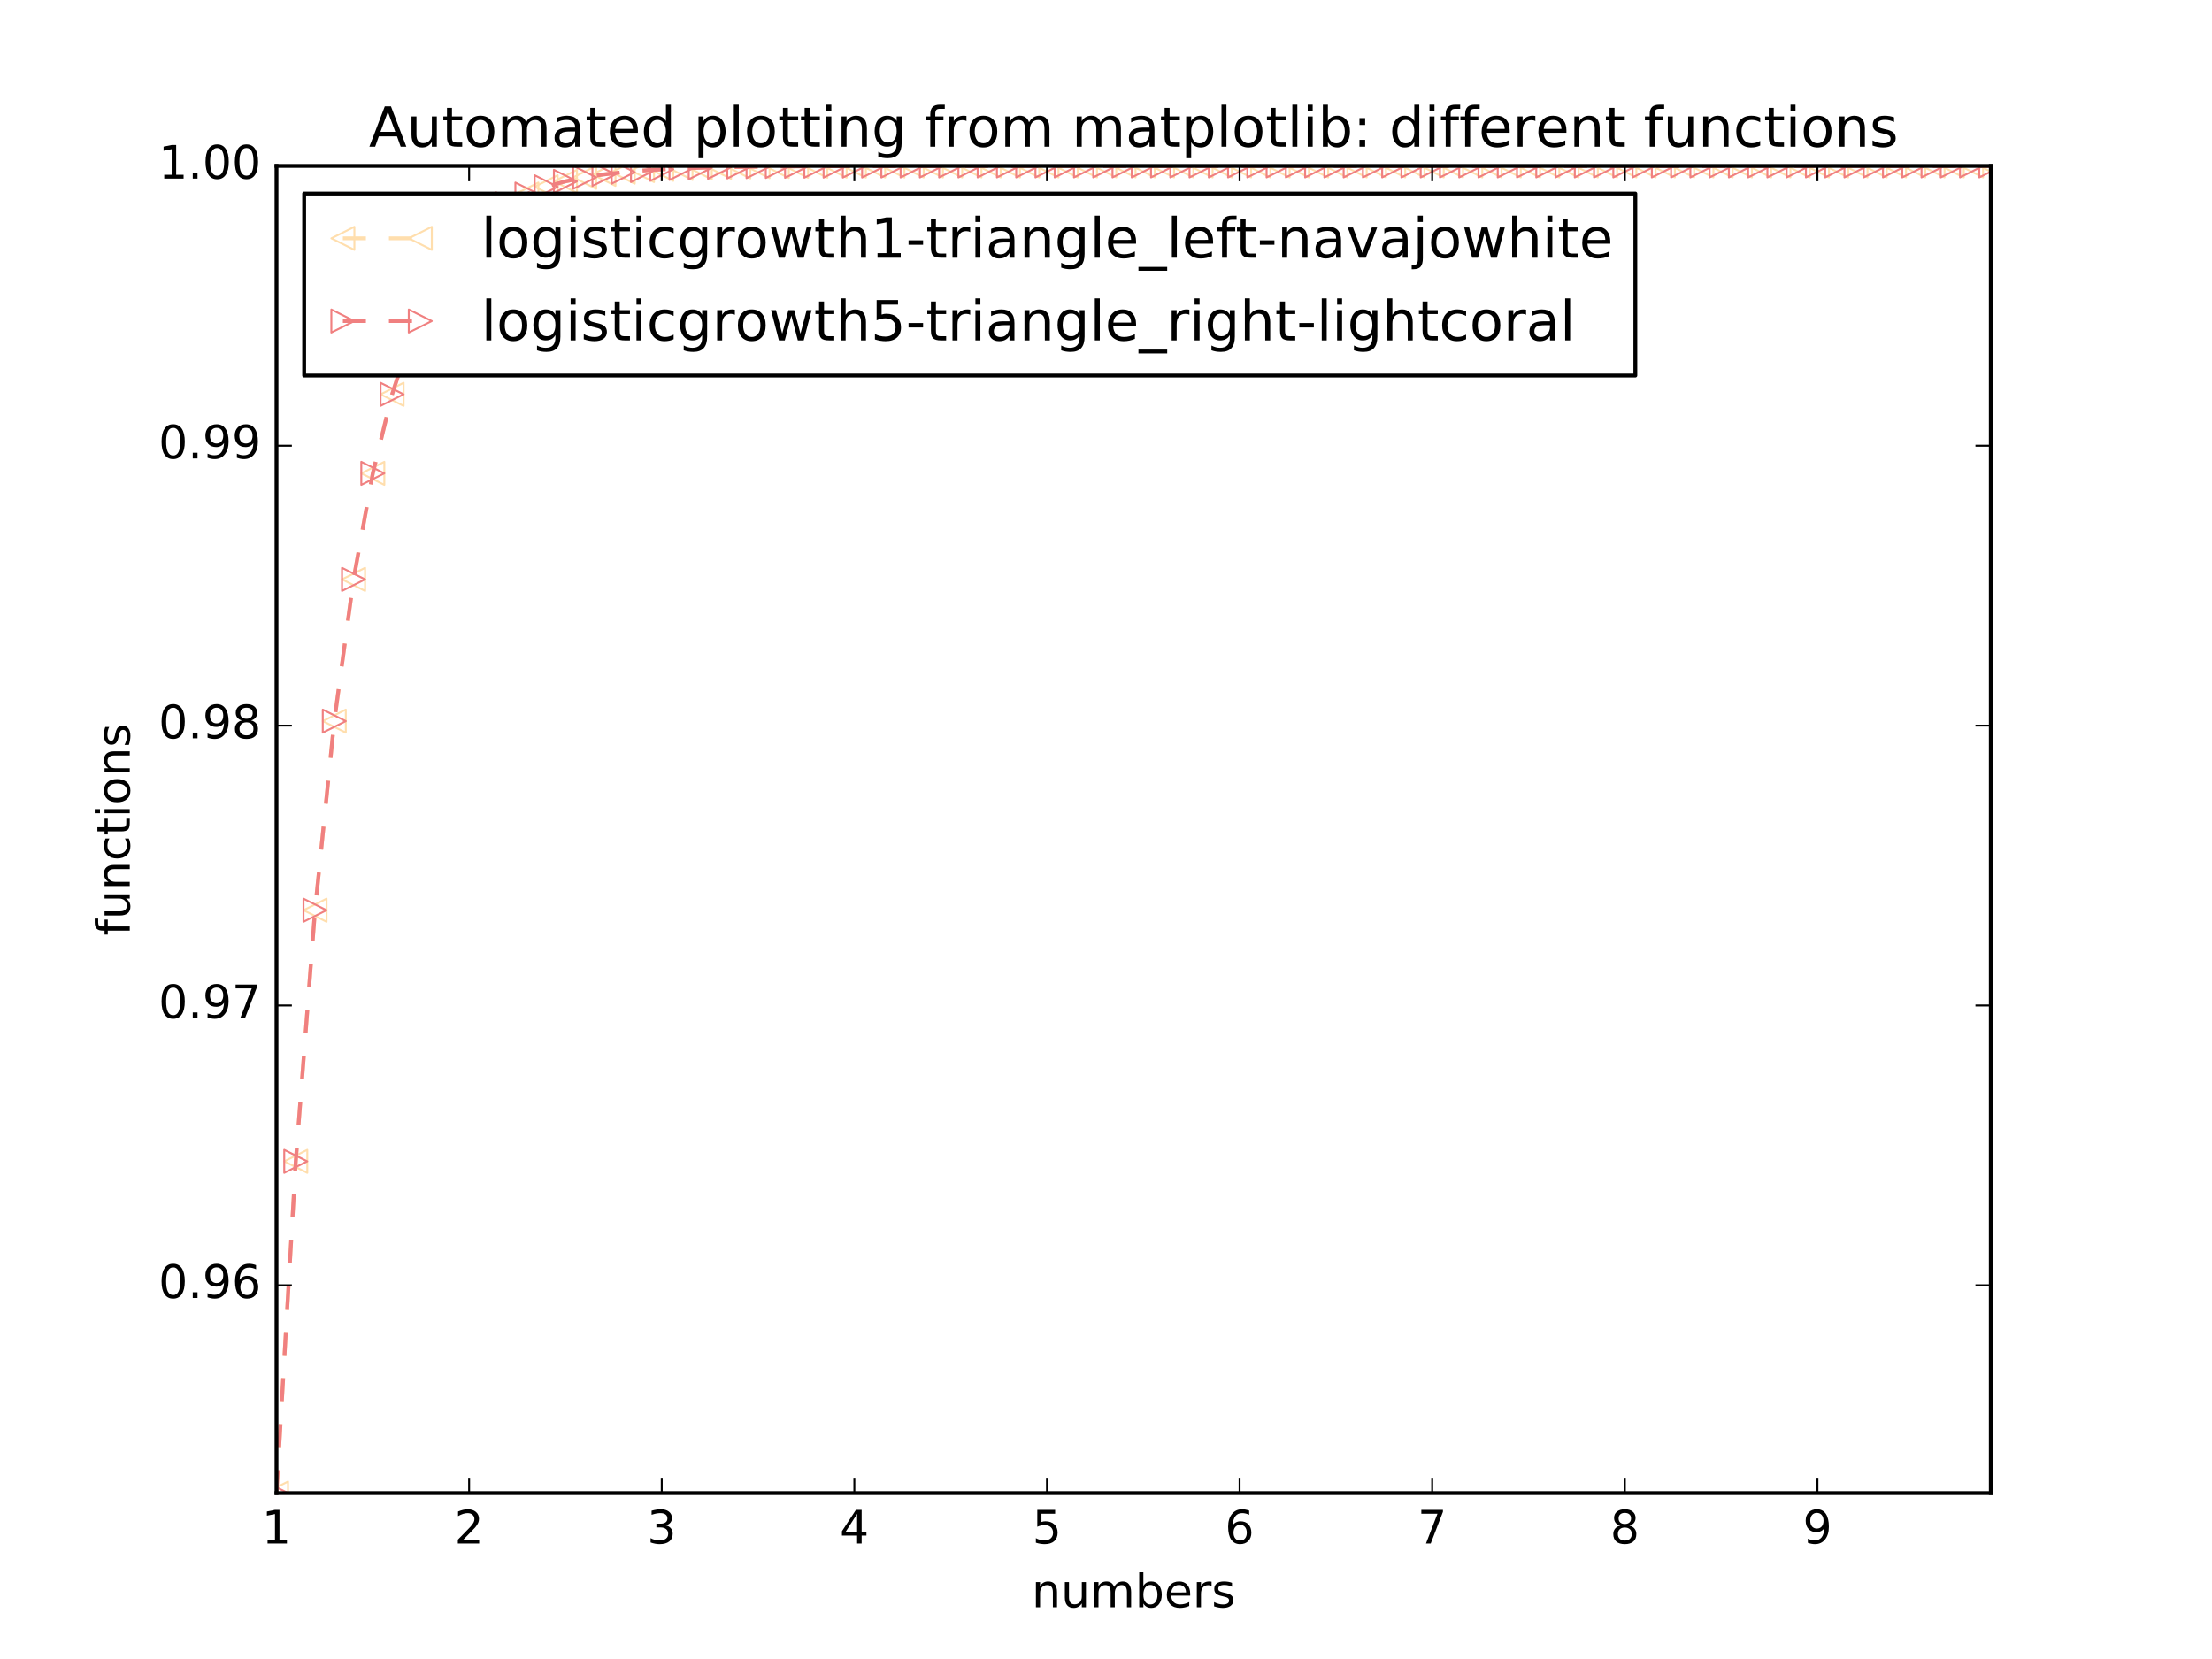 <?xml version="1.0" encoding="utf-8" standalone="no"?>
<!DOCTYPE svg PUBLIC "-//W3C//DTD SVG 1.1//EN"
  "http://www.w3.org/Graphics/SVG/1.1/DTD/svg11.dtd">
<!-- Created with matplotlib (http://matplotlib.org/) -->
<svg height="432pt" version="1.1" viewBox="0 0 576 432" width="576pt" xmlns="http://www.w3.org/2000/svg" xmlns:xlink="http://www.w3.org/1999/xlink">
 <defs>
  <style type="text/css">
*{stroke-linecap:butt;stroke-linejoin:round;stroke-miterlimit:100000;}
  </style>
 </defs>
 <g id="figure_1">
  <g id="patch_1">
   <path d="M 0 432 
L 576 432 
L 576 0 
L 0 0 
z
" style="fill:#ffffff;"/>
  </g>
  <g id="axes_1">
   <g id="patch_2">
    <path d="M 72 388.8 
L 518.4 388.8 
L 518.4 43.2 
L 72 43.2 
z
" style="fill:#ffffff;"/>
   </g>
   <g id="line2d_1">
    <path clip-path="url(#p2e837a149f)" d="M 72 388.8 
L 77.016 302.413 
L 82.031 237.017 
L 87.047 187.78 
L 92.063 150.861 
L 97.079 123.264 
L 102.094 102.682 
L 107.11 87.359 
L 112.126 75.965 
L 117.142 67.501 
L 122.157 61.218 
L 127.173 56.557 
L 132.189 53.1 
L 137.204 50.537 
L 142.22 48.636 
L 147.236 47.228 
L 152.252 46.185 
L 157.267 45.411 
L 162.283 44.838 
L 167.299 44.414 
L 172.315 44.099 
L 177.33 43.866 
L 182.346 43.694 
L 187.362 43.566 
L 192.378 43.471 
L 197.393 43.401 
L 202.409 43.349 
L 207.425 43.31 
L 212.44 43.282 
L 217.456 43.26 
L 222.472 43.245 
L 227.488 43.233 
L 232.503 43.225 
L 237.519 43.218 
L 242.535 43.213 
L 247.551 43.21 
L 252.566 43.207 
L 257.582 43.205 
L 262.598 43.204 
L 267.613 43.203 
L 272.629 43.202 
L 277.645 43.202 
L 282.661 43.201 
L 287.676 43.201 
L 292.692 43.201 
L 297.708 43.2 
L 302.724 43.2 
L 307.739 43.2 
L 312.755 43.2 
L 317.771 43.2 
L 322.787 43.2 
L 327.802 43.2 
L 332.818 43.2 
L 337.834 43.2 
L 342.849 43.2 
L 347.865 43.2 
L 352.881 43.2 
L 357.897 43.2 
L 362.912 43.2 
L 367.928 43.2 
L 372.944 43.2 
L 377.96 43.2 
L 382.975 43.2 
L 387.991 43.2 
L 393.007 43.2 
L 398.022 43.2 
L 403.038 43.2 
L 408.054 43.2 
L 413.07 43.2 
L 418.085 43.2 
L 423.101 43.2 
L 428.117 43.2 
L 433.133 43.2 
L 438.148 43.2 
L 443.164 43.2 
L 448.18 43.2 
L 453.196 43.2 
L 458.211 43.2 
L 463.227 43.2 
L 468.243 43.2 
L 473.258 43.2 
L 478.274 43.2 
L 483.29 43.2 
L 488.306 43.2 
L 493.321 43.2 
L 498.337 43.2 
L 503.353 43.2 
L 508.369 43.2 
L 513.384 43.2 
L 518.4 43.2 
" style="fill:none;stroke:#ffdead;stroke-dasharray:6,6;stroke-dashoffset:0.0;"/>
    <defs>
     <path d="M -3 -0 
L 3 3 
L 3 -3 
z
" id="mf573e0b8b8" style="stroke:#ffdead;stroke-linejoin:miter;stroke-width:0.5;"/>
    </defs>
    <g clip-path="url(#p2e837a149f)">
     <use style="fill:none;stroke:#ffdead;stroke-linejoin:miter;stroke-width:0.5;" x="72.0" xlink:href="#mf573e0b8b8" y="388.8"/>
     <use style="fill:none;stroke:#ffdead;stroke-linejoin:miter;stroke-width:0.5;" x="77.016" xlink:href="#mf573e0b8b8" y="302.413"/>
     <use style="fill:none;stroke:#ffdead;stroke-linejoin:miter;stroke-width:0.5;" x="82.031" xlink:href="#mf573e0b8b8" y="237.017"/>
     <use style="fill:none;stroke:#ffdead;stroke-linejoin:miter;stroke-width:0.5;" x="87.047" xlink:href="#mf573e0b8b8" y="187.78"/>
     <use style="fill:none;stroke:#ffdead;stroke-linejoin:miter;stroke-width:0.5;" x="92.063" xlink:href="#mf573e0b8b8" y="150.861"/>
     <use style="fill:none;stroke:#ffdead;stroke-linejoin:miter;stroke-width:0.5;" x="97.079" xlink:href="#mf573e0b8b8" y="123.264"/>
     <use style="fill:none;stroke:#ffdead;stroke-linejoin:miter;stroke-width:0.5;" x="102.094" xlink:href="#mf573e0b8b8" y="102.682"/>
     <use style="fill:none;stroke:#ffdead;stroke-linejoin:miter;stroke-width:0.5;" x="107.11" xlink:href="#mf573e0b8b8" y="87.359"/>
     <use style="fill:none;stroke:#ffdead;stroke-linejoin:miter;stroke-width:0.5;" x="112.126" xlink:href="#mf573e0b8b8" y="75.965"/>
     <use style="fill:none;stroke:#ffdead;stroke-linejoin:miter;stroke-width:0.5;" x="117.142" xlink:href="#mf573e0b8b8" y="67.501"/>
     <use style="fill:none;stroke:#ffdead;stroke-linejoin:miter;stroke-width:0.5;" x="122.157" xlink:href="#mf573e0b8b8" y="61.218"/>
     <use style="fill:none;stroke:#ffdead;stroke-linejoin:miter;stroke-width:0.5;" x="127.173" xlink:href="#mf573e0b8b8" y="56.557"/>
     <use style="fill:none;stroke:#ffdead;stroke-linejoin:miter;stroke-width:0.5;" x="132.189" xlink:href="#mf573e0b8b8" y="53.1"/>
     <use style="fill:none;stroke:#ffdead;stroke-linejoin:miter;stroke-width:0.5;" x="137.204" xlink:href="#mf573e0b8b8" y="50.537"/>
     <use style="fill:none;stroke:#ffdead;stroke-linejoin:miter;stroke-width:0.5;" x="142.22" xlink:href="#mf573e0b8b8" y="48.636"/>
     <use style="fill:none;stroke:#ffdead;stroke-linejoin:miter;stroke-width:0.5;" x="147.236" xlink:href="#mf573e0b8b8" y="47.228"/>
     <use style="fill:none;stroke:#ffdead;stroke-linejoin:miter;stroke-width:0.5;" x="152.252" xlink:href="#mf573e0b8b8" y="46.185"/>
     <use style="fill:none;stroke:#ffdead;stroke-linejoin:miter;stroke-width:0.5;" x="157.267" xlink:href="#mf573e0b8b8" y="45.411"/>
     <use style="fill:none;stroke:#ffdead;stroke-linejoin:miter;stroke-width:0.5;" x="162.283" xlink:href="#mf573e0b8b8" y="44.838"/>
     <use style="fill:none;stroke:#ffdead;stroke-linejoin:miter;stroke-width:0.5;" x="167.299" xlink:href="#mf573e0b8b8" y="44.414"/>
     <use style="fill:none;stroke:#ffdead;stroke-linejoin:miter;stroke-width:0.5;" x="172.315" xlink:href="#mf573e0b8b8" y="44.099"/>
     <use style="fill:none;stroke:#ffdead;stroke-linejoin:miter;stroke-width:0.5;" x="177.33" xlink:href="#mf573e0b8b8" y="43.866"/>
     <use style="fill:none;stroke:#ffdead;stroke-linejoin:miter;stroke-width:0.5;" x="182.346" xlink:href="#mf573e0b8b8" y="43.694"/>
     <use style="fill:none;stroke:#ffdead;stroke-linejoin:miter;stroke-width:0.5;" x="187.362" xlink:href="#mf573e0b8b8" y="43.566"/>
     <use style="fill:none;stroke:#ffdead;stroke-linejoin:miter;stroke-width:0.5;" x="192.378" xlink:href="#mf573e0b8b8" y="43.471"/>
     <use style="fill:none;stroke:#ffdead;stroke-linejoin:miter;stroke-width:0.5;" x="197.393" xlink:href="#mf573e0b8b8" y="43.401"/>
     <use style="fill:none;stroke:#ffdead;stroke-linejoin:miter;stroke-width:0.5;" x="202.409" xlink:href="#mf573e0b8b8" y="43.349"/>
     <use style="fill:none;stroke:#ffdead;stroke-linejoin:miter;stroke-width:0.5;" x="207.425" xlink:href="#mf573e0b8b8" y="43.31"/>
     <use style="fill:none;stroke:#ffdead;stroke-linejoin:miter;stroke-width:0.5;" x="212.44" xlink:href="#mf573e0b8b8" y="43.282"/>
     <use style="fill:none;stroke:#ffdead;stroke-linejoin:miter;stroke-width:0.5;" x="217.456" xlink:href="#mf573e0b8b8" y="43.26"/>
     <use style="fill:none;stroke:#ffdead;stroke-linejoin:miter;stroke-width:0.5;" x="222.472" xlink:href="#mf573e0b8b8" y="43.245"/>
     <use style="fill:none;stroke:#ffdead;stroke-linejoin:miter;stroke-width:0.5;" x="227.488" xlink:href="#mf573e0b8b8" y="43.233"/>
     <use style="fill:none;stroke:#ffdead;stroke-linejoin:miter;stroke-width:0.5;" x="232.503" xlink:href="#mf573e0b8b8" y="43.225"/>
     <use style="fill:none;stroke:#ffdead;stroke-linejoin:miter;stroke-width:0.5;" x="237.519" xlink:href="#mf573e0b8b8" y="43.218"/>
     <use style="fill:none;stroke:#ffdead;stroke-linejoin:miter;stroke-width:0.5;" x="242.535" xlink:href="#mf573e0b8b8" y="43.213"/>
     <use style="fill:none;stroke:#ffdead;stroke-linejoin:miter;stroke-width:0.5;" x="247.551" xlink:href="#mf573e0b8b8" y="43.21"/>
     <use style="fill:none;stroke:#ffdead;stroke-linejoin:miter;stroke-width:0.5;" x="252.566" xlink:href="#mf573e0b8b8" y="43.207"/>
     <use style="fill:none;stroke:#ffdead;stroke-linejoin:miter;stroke-width:0.5;" x="257.582" xlink:href="#mf573e0b8b8" y="43.205"/>
     <use style="fill:none;stroke:#ffdead;stroke-linejoin:miter;stroke-width:0.5;" x="262.598" xlink:href="#mf573e0b8b8" y="43.204"/>
     <use style="fill:none;stroke:#ffdead;stroke-linejoin:miter;stroke-width:0.5;" x="267.613" xlink:href="#mf573e0b8b8" y="43.203"/>
     <use style="fill:none;stroke:#ffdead;stroke-linejoin:miter;stroke-width:0.5;" x="272.629" xlink:href="#mf573e0b8b8" y="43.202"/>
     <use style="fill:none;stroke:#ffdead;stroke-linejoin:miter;stroke-width:0.5;" x="277.645" xlink:href="#mf573e0b8b8" y="43.202"/>
     <use style="fill:none;stroke:#ffdead;stroke-linejoin:miter;stroke-width:0.5;" x="282.661" xlink:href="#mf573e0b8b8" y="43.201"/>
     <use style="fill:none;stroke:#ffdead;stroke-linejoin:miter;stroke-width:0.5;" x="287.676" xlink:href="#mf573e0b8b8" y="43.201"/>
     <use style="fill:none;stroke:#ffdead;stroke-linejoin:miter;stroke-width:0.5;" x="292.692" xlink:href="#mf573e0b8b8" y="43.201"/>
     <use style="fill:none;stroke:#ffdead;stroke-linejoin:miter;stroke-width:0.5;" x="297.708" xlink:href="#mf573e0b8b8" y="43.2"/>
     <use style="fill:none;stroke:#ffdead;stroke-linejoin:miter;stroke-width:0.5;" x="302.724" xlink:href="#mf573e0b8b8" y="43.2"/>
     <use style="fill:none;stroke:#ffdead;stroke-linejoin:miter;stroke-width:0.5;" x="307.739" xlink:href="#mf573e0b8b8" y="43.2"/>
     <use style="fill:none;stroke:#ffdead;stroke-linejoin:miter;stroke-width:0.5;" x="312.755" xlink:href="#mf573e0b8b8" y="43.2"/>
     <use style="fill:none;stroke:#ffdead;stroke-linejoin:miter;stroke-width:0.5;" x="317.771" xlink:href="#mf573e0b8b8" y="43.2"/>
     <use style="fill:none;stroke:#ffdead;stroke-linejoin:miter;stroke-width:0.5;" x="322.787" xlink:href="#mf573e0b8b8" y="43.2"/>
     <use style="fill:none;stroke:#ffdead;stroke-linejoin:miter;stroke-width:0.5;" x="327.802" xlink:href="#mf573e0b8b8" y="43.2"/>
     <use style="fill:none;stroke:#ffdead;stroke-linejoin:miter;stroke-width:0.5;" x="332.818" xlink:href="#mf573e0b8b8" y="43.2"/>
     <use style="fill:none;stroke:#ffdead;stroke-linejoin:miter;stroke-width:0.5;" x="337.834" xlink:href="#mf573e0b8b8" y="43.2"/>
     <use style="fill:none;stroke:#ffdead;stroke-linejoin:miter;stroke-width:0.5;" x="342.849" xlink:href="#mf573e0b8b8" y="43.2"/>
     <use style="fill:none;stroke:#ffdead;stroke-linejoin:miter;stroke-width:0.5;" x="347.865" xlink:href="#mf573e0b8b8" y="43.2"/>
     <use style="fill:none;stroke:#ffdead;stroke-linejoin:miter;stroke-width:0.5;" x="352.881" xlink:href="#mf573e0b8b8" y="43.2"/>
     <use style="fill:none;stroke:#ffdead;stroke-linejoin:miter;stroke-width:0.5;" x="357.897" xlink:href="#mf573e0b8b8" y="43.2"/>
     <use style="fill:none;stroke:#ffdead;stroke-linejoin:miter;stroke-width:0.5;" x="362.912" xlink:href="#mf573e0b8b8" y="43.2"/>
     <use style="fill:none;stroke:#ffdead;stroke-linejoin:miter;stroke-width:0.5;" x="367.928" xlink:href="#mf573e0b8b8" y="43.2"/>
     <use style="fill:none;stroke:#ffdead;stroke-linejoin:miter;stroke-width:0.5;" x="372.944" xlink:href="#mf573e0b8b8" y="43.2"/>
     <use style="fill:none;stroke:#ffdead;stroke-linejoin:miter;stroke-width:0.5;" x="377.96" xlink:href="#mf573e0b8b8" y="43.2"/>
     <use style="fill:none;stroke:#ffdead;stroke-linejoin:miter;stroke-width:0.5;" x="382.975" xlink:href="#mf573e0b8b8" y="43.2"/>
     <use style="fill:none;stroke:#ffdead;stroke-linejoin:miter;stroke-width:0.5;" x="387.991" xlink:href="#mf573e0b8b8" y="43.2"/>
     <use style="fill:none;stroke:#ffdead;stroke-linejoin:miter;stroke-width:0.5;" x="393.007" xlink:href="#mf573e0b8b8" y="43.2"/>
     <use style="fill:none;stroke:#ffdead;stroke-linejoin:miter;stroke-width:0.5;" x="398.022" xlink:href="#mf573e0b8b8" y="43.2"/>
     <use style="fill:none;stroke:#ffdead;stroke-linejoin:miter;stroke-width:0.5;" x="403.038" xlink:href="#mf573e0b8b8" y="43.2"/>
     <use style="fill:none;stroke:#ffdead;stroke-linejoin:miter;stroke-width:0.5;" x="408.054" xlink:href="#mf573e0b8b8" y="43.2"/>
     <use style="fill:none;stroke:#ffdead;stroke-linejoin:miter;stroke-width:0.5;" x="413.07" xlink:href="#mf573e0b8b8" y="43.2"/>
     <use style="fill:none;stroke:#ffdead;stroke-linejoin:miter;stroke-width:0.5;" x="418.085" xlink:href="#mf573e0b8b8" y="43.2"/>
     <use style="fill:none;stroke:#ffdead;stroke-linejoin:miter;stroke-width:0.5;" x="423.101" xlink:href="#mf573e0b8b8" y="43.2"/>
     <use style="fill:none;stroke:#ffdead;stroke-linejoin:miter;stroke-width:0.5;" x="428.117" xlink:href="#mf573e0b8b8" y="43.2"/>
     <use style="fill:none;stroke:#ffdead;stroke-linejoin:miter;stroke-width:0.5;" x="433.133" xlink:href="#mf573e0b8b8" y="43.2"/>
     <use style="fill:none;stroke:#ffdead;stroke-linejoin:miter;stroke-width:0.5;" x="438.148" xlink:href="#mf573e0b8b8" y="43.2"/>
     <use style="fill:none;stroke:#ffdead;stroke-linejoin:miter;stroke-width:0.5;" x="443.164" xlink:href="#mf573e0b8b8" y="43.2"/>
     <use style="fill:none;stroke:#ffdead;stroke-linejoin:miter;stroke-width:0.5;" x="448.18" xlink:href="#mf573e0b8b8" y="43.2"/>
     <use style="fill:none;stroke:#ffdead;stroke-linejoin:miter;stroke-width:0.5;" x="453.196" xlink:href="#mf573e0b8b8" y="43.2"/>
     <use style="fill:none;stroke:#ffdead;stroke-linejoin:miter;stroke-width:0.5;" x="458.211" xlink:href="#mf573e0b8b8" y="43.2"/>
     <use style="fill:none;stroke:#ffdead;stroke-linejoin:miter;stroke-width:0.5;" x="463.227" xlink:href="#mf573e0b8b8" y="43.2"/>
     <use style="fill:none;stroke:#ffdead;stroke-linejoin:miter;stroke-width:0.5;" x="468.243" xlink:href="#mf573e0b8b8" y="43.2"/>
     <use style="fill:none;stroke:#ffdead;stroke-linejoin:miter;stroke-width:0.5;" x="473.258" xlink:href="#mf573e0b8b8" y="43.2"/>
     <use style="fill:none;stroke:#ffdead;stroke-linejoin:miter;stroke-width:0.5;" x="478.274" xlink:href="#mf573e0b8b8" y="43.2"/>
     <use style="fill:none;stroke:#ffdead;stroke-linejoin:miter;stroke-width:0.5;" x="483.29" xlink:href="#mf573e0b8b8" y="43.2"/>
     <use style="fill:none;stroke:#ffdead;stroke-linejoin:miter;stroke-width:0.5;" x="488.306" xlink:href="#mf573e0b8b8" y="43.2"/>
     <use style="fill:none;stroke:#ffdead;stroke-linejoin:miter;stroke-width:0.5;" x="493.321" xlink:href="#mf573e0b8b8" y="43.2"/>
     <use style="fill:none;stroke:#ffdead;stroke-linejoin:miter;stroke-width:0.5;" x="498.337" xlink:href="#mf573e0b8b8" y="43.2"/>
     <use style="fill:none;stroke:#ffdead;stroke-linejoin:miter;stroke-width:0.5;" x="503.353" xlink:href="#mf573e0b8b8" y="43.2"/>
     <use style="fill:none;stroke:#ffdead;stroke-linejoin:miter;stroke-width:0.5;" x="508.369" xlink:href="#mf573e0b8b8" y="43.2"/>
     <use style="fill:none;stroke:#ffdead;stroke-linejoin:miter;stroke-width:0.5;" x="513.384" xlink:href="#mf573e0b8b8" y="43.2"/>
     <use style="fill:none;stroke:#ffdead;stroke-linejoin:miter;stroke-width:0.5;" x="518.4" xlink:href="#mf573e0b8b8" y="43.2"/>
    </g>
   </g>
   <g id="line2d_2">
    <path clip-path="url(#p2e837a149f)" d="M 72 388.8 
L 77.016 302.413 
L 82.031 237.017 
L 87.047 187.78 
L 92.063 150.861 
L 97.079 123.264 
L 102.094 102.682 
L 107.11 87.359 
L 112.126 75.965 
L 117.142 67.501 
L 122.157 61.218 
L 127.173 56.557 
L 132.189 53.1 
L 137.204 50.537 
L 142.22 48.636 
L 147.236 47.228 
L 152.252 46.185 
L 157.267 45.411 
L 162.283 44.838 
L 167.299 44.414 
L 172.315 44.099 
L 177.33 43.866 
L 182.346 43.694 
L 187.362 43.566 
L 192.378 43.471 
L 197.393 43.401 
L 202.409 43.349 
L 207.425 43.31 
L 212.44 43.282 
L 217.456 43.26 
L 222.472 43.245 
L 227.488 43.233 
L 232.503 43.225 
L 237.519 43.218 
L 242.535 43.213 
L 247.551 43.21 
L 252.566 43.207 
L 257.582 43.205 
L 262.598 43.204 
L 267.613 43.203 
L 272.629 43.202 
L 277.645 43.202 
L 282.661 43.201 
L 287.676 43.201 
L 292.692 43.201 
L 297.708 43.2 
L 302.724 43.2 
L 307.739 43.2 
L 312.755 43.2 
L 317.771 43.2 
L 322.787 43.2 
L 327.802 43.2 
L 332.818 43.2 
L 337.834 43.2 
L 342.849 43.2 
L 347.865 43.2 
L 352.881 43.2 
L 357.897 43.2 
L 362.912 43.2 
L 367.928 43.2 
L 372.944 43.2 
L 377.96 43.2 
L 382.975 43.2 
L 387.991 43.2 
L 393.007 43.2 
L 398.022 43.2 
L 403.038 43.2 
L 408.054 43.2 
L 413.07 43.2 
L 418.085 43.2 
L 423.101 43.2 
L 428.117 43.2 
L 433.133 43.2 
L 438.148 43.2 
L 443.164 43.2 
L 448.18 43.2 
L 453.196 43.2 
L 458.211 43.2 
L 463.227 43.2 
L 468.243 43.2 
L 473.258 43.2 
L 478.274 43.2 
L 483.29 43.2 
L 488.306 43.2 
L 493.321 43.2 
L 498.337 43.2 
L 503.353 43.2 
L 508.369 43.2 
L 513.384 43.2 
L 518.4 43.2 
" style="fill:none;stroke:#f08080;stroke-dasharray:6,6;stroke-dashoffset:0.0;"/>
    <defs>
     <path d="M 3 0 
L -3 -3 
L -3 3 
z
" id="m8e5d8f6625" style="stroke:#f08080;stroke-linejoin:miter;stroke-width:0.5;"/>
    </defs>
    <g clip-path="url(#p2e837a149f)">
     <use style="fill:none;stroke:#f08080;stroke-linejoin:miter;stroke-width:0.5;" x="72.0" xlink:href="#m8e5d8f6625" y="388.8"/>
     <use style="fill:none;stroke:#f08080;stroke-linejoin:miter;stroke-width:0.5;" x="77.016" xlink:href="#m8e5d8f6625" y="302.413"/>
     <use style="fill:none;stroke:#f08080;stroke-linejoin:miter;stroke-width:0.5;" x="82.031" xlink:href="#m8e5d8f6625" y="237.017"/>
     <use style="fill:none;stroke:#f08080;stroke-linejoin:miter;stroke-width:0.5;" x="87.047" xlink:href="#m8e5d8f6625" y="187.78"/>
     <use style="fill:none;stroke:#f08080;stroke-linejoin:miter;stroke-width:0.5;" x="92.063" xlink:href="#m8e5d8f6625" y="150.861"/>
     <use style="fill:none;stroke:#f08080;stroke-linejoin:miter;stroke-width:0.5;" x="97.079" xlink:href="#m8e5d8f6625" y="123.264"/>
     <use style="fill:none;stroke:#f08080;stroke-linejoin:miter;stroke-width:0.5;" x="102.094" xlink:href="#m8e5d8f6625" y="102.682"/>
     <use style="fill:none;stroke:#f08080;stroke-linejoin:miter;stroke-width:0.5;" x="107.11" xlink:href="#m8e5d8f6625" y="87.359"/>
     <use style="fill:none;stroke:#f08080;stroke-linejoin:miter;stroke-width:0.5;" x="112.126" xlink:href="#m8e5d8f6625" y="75.965"/>
     <use style="fill:none;stroke:#f08080;stroke-linejoin:miter;stroke-width:0.5;" x="117.142" xlink:href="#m8e5d8f6625" y="67.501"/>
     <use style="fill:none;stroke:#f08080;stroke-linejoin:miter;stroke-width:0.5;" x="122.157" xlink:href="#m8e5d8f6625" y="61.218"/>
     <use style="fill:none;stroke:#f08080;stroke-linejoin:miter;stroke-width:0.5;" x="127.173" xlink:href="#m8e5d8f6625" y="56.557"/>
     <use style="fill:none;stroke:#f08080;stroke-linejoin:miter;stroke-width:0.5;" x="132.189" xlink:href="#m8e5d8f6625" y="53.1"/>
     <use style="fill:none;stroke:#f08080;stroke-linejoin:miter;stroke-width:0.5;" x="137.204" xlink:href="#m8e5d8f6625" y="50.537"/>
     <use style="fill:none;stroke:#f08080;stroke-linejoin:miter;stroke-width:0.5;" x="142.22" xlink:href="#m8e5d8f6625" y="48.636"/>
     <use style="fill:none;stroke:#f08080;stroke-linejoin:miter;stroke-width:0.5;" x="147.236" xlink:href="#m8e5d8f6625" y="47.228"/>
     <use style="fill:none;stroke:#f08080;stroke-linejoin:miter;stroke-width:0.5;" x="152.252" xlink:href="#m8e5d8f6625" y="46.185"/>
     <use style="fill:none;stroke:#f08080;stroke-linejoin:miter;stroke-width:0.5;" x="157.267" xlink:href="#m8e5d8f6625" y="45.411"/>
     <use style="fill:none;stroke:#f08080;stroke-linejoin:miter;stroke-width:0.5;" x="162.283" xlink:href="#m8e5d8f6625" y="44.838"/>
     <use style="fill:none;stroke:#f08080;stroke-linejoin:miter;stroke-width:0.5;" x="167.299" xlink:href="#m8e5d8f6625" y="44.414"/>
     <use style="fill:none;stroke:#f08080;stroke-linejoin:miter;stroke-width:0.5;" x="172.315" xlink:href="#m8e5d8f6625" y="44.099"/>
     <use style="fill:none;stroke:#f08080;stroke-linejoin:miter;stroke-width:0.5;" x="177.33" xlink:href="#m8e5d8f6625" y="43.866"/>
     <use style="fill:none;stroke:#f08080;stroke-linejoin:miter;stroke-width:0.5;" x="182.346" xlink:href="#m8e5d8f6625" y="43.694"/>
     <use style="fill:none;stroke:#f08080;stroke-linejoin:miter;stroke-width:0.5;" x="187.362" xlink:href="#m8e5d8f6625" y="43.566"/>
     <use style="fill:none;stroke:#f08080;stroke-linejoin:miter;stroke-width:0.5;" x="192.378" xlink:href="#m8e5d8f6625" y="43.471"/>
     <use style="fill:none;stroke:#f08080;stroke-linejoin:miter;stroke-width:0.5;" x="197.393" xlink:href="#m8e5d8f6625" y="43.401"/>
     <use style="fill:none;stroke:#f08080;stroke-linejoin:miter;stroke-width:0.5;" x="202.409" xlink:href="#m8e5d8f6625" y="43.349"/>
     <use style="fill:none;stroke:#f08080;stroke-linejoin:miter;stroke-width:0.5;" x="207.425" xlink:href="#m8e5d8f6625" y="43.31"/>
     <use style="fill:none;stroke:#f08080;stroke-linejoin:miter;stroke-width:0.5;" x="212.44" xlink:href="#m8e5d8f6625" y="43.282"/>
     <use style="fill:none;stroke:#f08080;stroke-linejoin:miter;stroke-width:0.5;" x="217.456" xlink:href="#m8e5d8f6625" y="43.26"/>
     <use style="fill:none;stroke:#f08080;stroke-linejoin:miter;stroke-width:0.5;" x="222.472" xlink:href="#m8e5d8f6625" y="43.245"/>
     <use style="fill:none;stroke:#f08080;stroke-linejoin:miter;stroke-width:0.5;" x="227.488" xlink:href="#m8e5d8f6625" y="43.233"/>
     <use style="fill:none;stroke:#f08080;stroke-linejoin:miter;stroke-width:0.5;" x="232.503" xlink:href="#m8e5d8f6625" y="43.225"/>
     <use style="fill:none;stroke:#f08080;stroke-linejoin:miter;stroke-width:0.5;" x="237.519" xlink:href="#m8e5d8f6625" y="43.218"/>
     <use style="fill:none;stroke:#f08080;stroke-linejoin:miter;stroke-width:0.5;" x="242.535" xlink:href="#m8e5d8f6625" y="43.213"/>
     <use style="fill:none;stroke:#f08080;stroke-linejoin:miter;stroke-width:0.5;" x="247.551" xlink:href="#m8e5d8f6625" y="43.21"/>
     <use style="fill:none;stroke:#f08080;stroke-linejoin:miter;stroke-width:0.5;" x="252.566" xlink:href="#m8e5d8f6625" y="43.207"/>
     <use style="fill:none;stroke:#f08080;stroke-linejoin:miter;stroke-width:0.5;" x="257.582" xlink:href="#m8e5d8f6625" y="43.205"/>
     <use style="fill:none;stroke:#f08080;stroke-linejoin:miter;stroke-width:0.5;" x="262.598" xlink:href="#m8e5d8f6625" y="43.204"/>
     <use style="fill:none;stroke:#f08080;stroke-linejoin:miter;stroke-width:0.5;" x="267.613" xlink:href="#m8e5d8f6625" y="43.203"/>
     <use style="fill:none;stroke:#f08080;stroke-linejoin:miter;stroke-width:0.5;" x="272.629" xlink:href="#m8e5d8f6625" y="43.202"/>
     <use style="fill:none;stroke:#f08080;stroke-linejoin:miter;stroke-width:0.5;" x="277.645" xlink:href="#m8e5d8f6625" y="43.202"/>
     <use style="fill:none;stroke:#f08080;stroke-linejoin:miter;stroke-width:0.5;" x="282.661" xlink:href="#m8e5d8f6625" y="43.201"/>
     <use style="fill:none;stroke:#f08080;stroke-linejoin:miter;stroke-width:0.5;" x="287.676" xlink:href="#m8e5d8f6625" y="43.201"/>
     <use style="fill:none;stroke:#f08080;stroke-linejoin:miter;stroke-width:0.5;" x="292.692" xlink:href="#m8e5d8f6625" y="43.201"/>
     <use style="fill:none;stroke:#f08080;stroke-linejoin:miter;stroke-width:0.5;" x="297.708" xlink:href="#m8e5d8f6625" y="43.2"/>
     <use style="fill:none;stroke:#f08080;stroke-linejoin:miter;stroke-width:0.5;" x="302.724" xlink:href="#m8e5d8f6625" y="43.2"/>
     <use style="fill:none;stroke:#f08080;stroke-linejoin:miter;stroke-width:0.5;" x="307.739" xlink:href="#m8e5d8f6625" y="43.2"/>
     <use style="fill:none;stroke:#f08080;stroke-linejoin:miter;stroke-width:0.5;" x="312.755" xlink:href="#m8e5d8f6625" y="43.2"/>
     <use style="fill:none;stroke:#f08080;stroke-linejoin:miter;stroke-width:0.5;" x="317.771" xlink:href="#m8e5d8f6625" y="43.2"/>
     <use style="fill:none;stroke:#f08080;stroke-linejoin:miter;stroke-width:0.5;" x="322.787" xlink:href="#m8e5d8f6625" y="43.2"/>
     <use style="fill:none;stroke:#f08080;stroke-linejoin:miter;stroke-width:0.5;" x="327.802" xlink:href="#m8e5d8f6625" y="43.2"/>
     <use style="fill:none;stroke:#f08080;stroke-linejoin:miter;stroke-width:0.5;" x="332.818" xlink:href="#m8e5d8f6625" y="43.2"/>
     <use style="fill:none;stroke:#f08080;stroke-linejoin:miter;stroke-width:0.5;" x="337.834" xlink:href="#m8e5d8f6625" y="43.2"/>
     <use style="fill:none;stroke:#f08080;stroke-linejoin:miter;stroke-width:0.5;" x="342.849" xlink:href="#m8e5d8f6625" y="43.2"/>
     <use style="fill:none;stroke:#f08080;stroke-linejoin:miter;stroke-width:0.5;" x="347.865" xlink:href="#m8e5d8f6625" y="43.2"/>
     <use style="fill:none;stroke:#f08080;stroke-linejoin:miter;stroke-width:0.5;" x="352.881" xlink:href="#m8e5d8f6625" y="43.2"/>
     <use style="fill:none;stroke:#f08080;stroke-linejoin:miter;stroke-width:0.5;" x="357.897" xlink:href="#m8e5d8f6625" y="43.2"/>
     <use style="fill:none;stroke:#f08080;stroke-linejoin:miter;stroke-width:0.5;" x="362.912" xlink:href="#m8e5d8f6625" y="43.2"/>
     <use style="fill:none;stroke:#f08080;stroke-linejoin:miter;stroke-width:0.5;" x="367.928" xlink:href="#m8e5d8f6625" y="43.2"/>
     <use style="fill:none;stroke:#f08080;stroke-linejoin:miter;stroke-width:0.5;" x="372.944" xlink:href="#m8e5d8f6625" y="43.2"/>
     <use style="fill:none;stroke:#f08080;stroke-linejoin:miter;stroke-width:0.5;" x="377.96" xlink:href="#m8e5d8f6625" y="43.2"/>
     <use style="fill:none;stroke:#f08080;stroke-linejoin:miter;stroke-width:0.5;" x="382.975" xlink:href="#m8e5d8f6625" y="43.2"/>
     <use style="fill:none;stroke:#f08080;stroke-linejoin:miter;stroke-width:0.5;" x="387.991" xlink:href="#m8e5d8f6625" y="43.2"/>
     <use style="fill:none;stroke:#f08080;stroke-linejoin:miter;stroke-width:0.5;" x="393.007" xlink:href="#m8e5d8f6625" y="43.2"/>
     <use style="fill:none;stroke:#f08080;stroke-linejoin:miter;stroke-width:0.5;" x="398.022" xlink:href="#m8e5d8f6625" y="43.2"/>
     <use style="fill:none;stroke:#f08080;stroke-linejoin:miter;stroke-width:0.5;" x="403.038" xlink:href="#m8e5d8f6625" y="43.2"/>
     <use style="fill:none;stroke:#f08080;stroke-linejoin:miter;stroke-width:0.5;" x="408.054" xlink:href="#m8e5d8f6625" y="43.2"/>
     <use style="fill:none;stroke:#f08080;stroke-linejoin:miter;stroke-width:0.5;" x="413.07" xlink:href="#m8e5d8f6625" y="43.2"/>
     <use style="fill:none;stroke:#f08080;stroke-linejoin:miter;stroke-width:0.5;" x="418.085" xlink:href="#m8e5d8f6625" y="43.2"/>
     <use style="fill:none;stroke:#f08080;stroke-linejoin:miter;stroke-width:0.5;" x="423.101" xlink:href="#m8e5d8f6625" y="43.2"/>
     <use style="fill:none;stroke:#f08080;stroke-linejoin:miter;stroke-width:0.5;" x="428.117" xlink:href="#m8e5d8f6625" y="43.2"/>
     <use style="fill:none;stroke:#f08080;stroke-linejoin:miter;stroke-width:0.5;" x="433.133" xlink:href="#m8e5d8f6625" y="43.2"/>
     <use style="fill:none;stroke:#f08080;stroke-linejoin:miter;stroke-width:0.5;" x="438.148" xlink:href="#m8e5d8f6625" y="43.2"/>
     <use style="fill:none;stroke:#f08080;stroke-linejoin:miter;stroke-width:0.5;" x="443.164" xlink:href="#m8e5d8f6625" y="43.2"/>
     <use style="fill:none;stroke:#f08080;stroke-linejoin:miter;stroke-width:0.5;" x="448.18" xlink:href="#m8e5d8f6625" y="43.2"/>
     <use style="fill:none;stroke:#f08080;stroke-linejoin:miter;stroke-width:0.5;" x="453.196" xlink:href="#m8e5d8f6625" y="43.2"/>
     <use style="fill:none;stroke:#f08080;stroke-linejoin:miter;stroke-width:0.5;" x="458.211" xlink:href="#m8e5d8f6625" y="43.2"/>
     <use style="fill:none;stroke:#f08080;stroke-linejoin:miter;stroke-width:0.5;" x="463.227" xlink:href="#m8e5d8f6625" y="43.2"/>
     <use style="fill:none;stroke:#f08080;stroke-linejoin:miter;stroke-width:0.5;" x="468.243" xlink:href="#m8e5d8f6625" y="43.2"/>
     <use style="fill:none;stroke:#f08080;stroke-linejoin:miter;stroke-width:0.5;" x="473.258" xlink:href="#m8e5d8f6625" y="43.2"/>
     <use style="fill:none;stroke:#f08080;stroke-linejoin:miter;stroke-width:0.5;" x="478.274" xlink:href="#m8e5d8f6625" y="43.2"/>
     <use style="fill:none;stroke:#f08080;stroke-linejoin:miter;stroke-width:0.5;" x="483.29" xlink:href="#m8e5d8f6625" y="43.2"/>
     <use style="fill:none;stroke:#f08080;stroke-linejoin:miter;stroke-width:0.5;" x="488.306" xlink:href="#m8e5d8f6625" y="43.2"/>
     <use style="fill:none;stroke:#f08080;stroke-linejoin:miter;stroke-width:0.5;" x="493.321" xlink:href="#m8e5d8f6625" y="43.2"/>
     <use style="fill:none;stroke:#f08080;stroke-linejoin:miter;stroke-width:0.5;" x="498.337" xlink:href="#m8e5d8f6625" y="43.2"/>
     <use style="fill:none;stroke:#f08080;stroke-linejoin:miter;stroke-width:0.5;" x="503.353" xlink:href="#m8e5d8f6625" y="43.2"/>
     <use style="fill:none;stroke:#f08080;stroke-linejoin:miter;stroke-width:0.5;" x="508.369" xlink:href="#m8e5d8f6625" y="43.2"/>
     <use style="fill:none;stroke:#f08080;stroke-linejoin:miter;stroke-width:0.5;" x="513.384" xlink:href="#m8e5d8f6625" y="43.2"/>
     <use style="fill:none;stroke:#f08080;stroke-linejoin:miter;stroke-width:0.5;" x="518.4" xlink:href="#m8e5d8f6625" y="43.2"/>
    </g>
   </g>
   <g id="patch_3">
    <path d="M 72 43.2 
L 518.4 43.2 
" style="fill:none;stroke:#000000;stroke-linecap:square;stroke-linejoin:miter;"/>
   </g>
   <g id="patch_4">
    <path d="M 518.4 388.8 
L 518.4 43.2 
" style="fill:none;stroke:#000000;stroke-linecap:square;stroke-linejoin:miter;"/>
   </g>
   <g id="patch_5">
    <path d="M 72 388.8 
L 518.4 388.8 
" style="fill:none;stroke:#000000;stroke-linecap:square;stroke-linejoin:miter;"/>
   </g>
   <g id="patch_6">
    <path d="M 72 388.8 
L 72 43.2 
" style="fill:none;stroke:#000000;stroke-linecap:square;stroke-linejoin:miter;"/>
   </g>
   <g id="matplotlib.axis_1">
    <g id="xtick_1">
     <g id="line2d_3">
      <defs>
       <path d="M 0 0 
L 0 -4 
" id="maba18e746f" style="stroke:#000000;stroke-width:0.5;"/>
      </defs>
      <g>
       <use style="stroke:#000000;stroke-width:0.5;" x="72.0" xlink:href="#maba18e746f" y="388.8"/>
      </g>
     </g>
     <g id="line2d_4">
      <defs>
       <path d="M 0 0 
L 0 4 
" id="m9756d3d6bc" style="stroke:#000000;stroke-width:0.5;"/>
      </defs>
      <g>
       <use style="stroke:#000000;stroke-width:0.5;" x="72.0" xlink:href="#m9756d3d6bc" y="43.2"/>
      </g>
     </g>
     <g id="text_1">
      <!-- 1 -->
      <defs>
       <path d="M 12.406 8.297 
L 28.516 8.297 
L 28.516 63.922 
L 10.984 60.406 
L 10.984 69.391 
L 28.422 72.906 
L 38.281 72.906 
L 38.281 8.297 
L 54.391 8.297 
L 54.391 0 
L 12.406 0 
z
" id="BitstreamVeraSans-Roman-31"/>
      </defs>
      <g transform="translate(68.183 401.918)scale(0.12 -0.12)">
       <use xlink:href="#BitstreamVeraSans-Roman-31"/>
      </g>
     </g>
    </g>
    <g id="xtick_2">
     <g id="line2d_5">
      <g>
       <use style="stroke:#000000;stroke-width:0.5;" x="122.157" xlink:href="#maba18e746f" y="388.8"/>
      </g>
     </g>
     <g id="line2d_6">
      <g>
       <use style="stroke:#000000;stroke-width:0.5;" x="122.157" xlink:href="#m9756d3d6bc" y="43.2"/>
      </g>
     </g>
     <g id="text_2">
      <!-- 2 -->
      <defs>
       <path d="M 19.188 8.297 
L 53.609 8.297 
L 53.609 0 
L 7.328 0 
L 7.328 8.297 
Q 12.938 14.109 22.625 23.891 
Q 32.328 33.688 34.812 36.531 
Q 39.547 41.844 41.422 45.531 
Q 43.312 49.219 43.312 52.781 
Q 43.312 58.594 39.234 62.25 
Q 35.156 65.922 28.609 65.922 
Q 23.969 65.922 18.812 64.312 
Q 13.672 62.703 7.812 59.422 
L 7.812 69.391 
Q 13.766 71.781 18.938 73 
Q 24.125 74.219 28.422 74.219 
Q 39.75 74.219 46.484 68.547 
Q 53.219 62.891 53.219 53.422 
Q 53.219 48.922 51.531 44.891 
Q 49.859 40.875 45.406 35.406 
Q 44.188 33.984 37.641 27.219 
Q 31.109 20.453 19.188 8.297 
" id="BitstreamVeraSans-Roman-32"/>
      </defs>
      <g transform="translate(118.34 401.918)scale(0.12 -0.12)">
       <use xlink:href="#BitstreamVeraSans-Roman-32"/>
      </g>
     </g>
    </g>
    <g id="xtick_3">
     <g id="line2d_7">
      <g>
       <use style="stroke:#000000;stroke-width:0.5;" x="172.315" xlink:href="#maba18e746f" y="388.8"/>
      </g>
     </g>
     <g id="line2d_8">
      <g>
       <use style="stroke:#000000;stroke-width:0.5;" x="172.315" xlink:href="#m9756d3d6bc" y="43.2"/>
      </g>
     </g>
     <g id="text_3">
      <!-- 3 -->
      <defs>
       <path d="M 40.578 39.312 
Q 47.656 37.797 51.625 33 
Q 55.609 28.219 55.609 21.188 
Q 55.609 10.406 48.188 4.484 
Q 40.766 -1.422 27.094 -1.422 
Q 22.516 -1.422 17.656 -0.516 
Q 12.797 0.391 7.625 2.203 
L 7.625 11.719 
Q 11.719 9.328 16.594 8.109 
Q 21.484 6.891 26.812 6.891 
Q 36.078 6.891 40.938 10.547 
Q 45.797 14.203 45.797 21.188 
Q 45.797 27.641 41.281 31.266 
Q 36.766 34.906 28.719 34.906 
L 20.219 34.906 
L 20.219 43.016 
L 29.109 43.016 
Q 36.375 43.016 40.234 45.922 
Q 44.094 48.828 44.094 54.297 
Q 44.094 59.906 40.109 62.906 
Q 36.141 65.922 28.719 65.922 
Q 24.656 65.922 20.016 65.031 
Q 15.375 64.156 9.812 62.312 
L 9.812 71.094 
Q 15.438 72.656 20.344 73.438 
Q 25.25 74.219 29.594 74.219 
Q 40.828 74.219 47.359 69.109 
Q 53.906 64.016 53.906 55.328 
Q 53.906 49.266 50.438 45.094 
Q 46.969 40.922 40.578 39.312 
" id="BitstreamVeraSans-Roman-33"/>
      </defs>
      <g transform="translate(168.497 401.918)scale(0.12 -0.12)">
       <use xlink:href="#BitstreamVeraSans-Roman-33"/>
      </g>
     </g>
    </g>
    <g id="xtick_4">
     <g id="line2d_9">
      <g>
       <use style="stroke:#000000;stroke-width:0.5;" x="222.472" xlink:href="#maba18e746f" y="388.8"/>
      </g>
     </g>
     <g id="line2d_10">
      <g>
       <use style="stroke:#000000;stroke-width:0.5;" x="222.472" xlink:href="#m9756d3d6bc" y="43.2"/>
      </g>
     </g>
     <g id="text_4">
      <!-- 4 -->
      <defs>
       <path d="M 37.797 64.312 
L 12.891 25.391 
L 37.797 25.391 
z
M 35.203 72.906 
L 47.609 72.906 
L 47.609 25.391 
L 58.016 25.391 
L 58.016 17.188 
L 47.609 17.188 
L 47.609 0 
L 37.797 0 
L 37.797 17.188 
L 4.891 17.188 
L 4.891 26.703 
z
" id="BitstreamVeraSans-Roman-34"/>
      </defs>
      <g transform="translate(218.654 401.918)scale(0.12 -0.12)">
       <use xlink:href="#BitstreamVeraSans-Roman-34"/>
      </g>
     </g>
    </g>
    <g id="xtick_5">
     <g id="line2d_11">
      <g>
       <use style="stroke:#000000;stroke-width:0.5;" x="272.629" xlink:href="#maba18e746f" y="388.8"/>
      </g>
     </g>
     <g id="line2d_12">
      <g>
       <use style="stroke:#000000;stroke-width:0.5;" x="272.629" xlink:href="#m9756d3d6bc" y="43.2"/>
      </g>
     </g>
     <g id="text_5">
      <!-- 5 -->
      <defs>
       <path d="M 10.797 72.906 
L 49.516 72.906 
L 49.516 64.594 
L 19.828 64.594 
L 19.828 46.734 
Q 21.969 47.469 24.109 47.828 
Q 26.266 48.188 28.422 48.188 
Q 40.625 48.188 47.75 41.5 
Q 54.891 34.812 54.891 23.391 
Q 54.891 11.625 47.562 5.094 
Q 40.234 -1.422 26.906 -1.422 
Q 22.312 -1.422 17.547 -0.641 
Q 12.797 0.141 7.719 1.703 
L 7.719 11.625 
Q 12.109 9.234 16.797 8.062 
Q 21.484 6.891 26.703 6.891 
Q 35.156 6.891 40.078 11.328 
Q 45.016 15.766 45.016 23.391 
Q 45.016 31 40.078 35.438 
Q 35.156 39.891 26.703 39.891 
Q 22.75 39.891 18.812 39.016 
Q 14.891 38.141 10.797 36.281 
z
" id="BitstreamVeraSans-Roman-35"/>
      </defs>
      <g transform="translate(268.812 401.918)scale(0.12 -0.12)">
       <use xlink:href="#BitstreamVeraSans-Roman-35"/>
      </g>
     </g>
    </g>
    <g id="xtick_6">
     <g id="line2d_13">
      <g>
       <use style="stroke:#000000;stroke-width:0.5;" x="322.787" xlink:href="#maba18e746f" y="388.8"/>
      </g>
     </g>
     <g id="line2d_14">
      <g>
       <use style="stroke:#000000;stroke-width:0.5;" x="322.787" xlink:href="#m9756d3d6bc" y="43.2"/>
      </g>
     </g>
     <g id="text_6">
      <!-- 6 -->
      <defs>
       <path d="M 33.016 40.375 
Q 26.375 40.375 22.484 35.828 
Q 18.609 31.297 18.609 23.391 
Q 18.609 15.531 22.484 10.953 
Q 26.375 6.391 33.016 6.391 
Q 39.656 6.391 43.531 10.953 
Q 47.406 15.531 47.406 23.391 
Q 47.406 31.297 43.531 35.828 
Q 39.656 40.375 33.016 40.375 
M 52.594 71.297 
L 52.594 62.312 
Q 48.875 64.062 45.094 64.984 
Q 41.312 65.922 37.594 65.922 
Q 27.828 65.922 22.672 59.328 
Q 17.531 52.734 16.797 39.406 
Q 19.672 43.656 24.016 45.922 
Q 28.375 48.188 33.594 48.188 
Q 44.578 48.188 50.953 41.516 
Q 57.328 34.859 57.328 23.391 
Q 57.328 12.156 50.688 5.359 
Q 44.047 -1.422 33.016 -1.422 
Q 20.359 -1.422 13.672 8.266 
Q 6.984 17.969 6.984 36.375 
Q 6.984 53.656 15.188 63.938 
Q 23.391 74.219 37.203 74.219 
Q 40.922 74.219 44.703 73.484 
Q 48.484 72.75 52.594 71.297 
" id="BitstreamVeraSans-Roman-36"/>
      </defs>
      <g transform="translate(318.969 401.918)scale(0.12 -0.12)">
       <use xlink:href="#BitstreamVeraSans-Roman-36"/>
      </g>
     </g>
    </g>
    <g id="xtick_7">
     <g id="line2d_15">
      <g>
       <use style="stroke:#000000;stroke-width:0.5;" x="372.944" xlink:href="#maba18e746f" y="388.8"/>
      </g>
     </g>
     <g id="line2d_16">
      <g>
       <use style="stroke:#000000;stroke-width:0.5;" x="372.944" xlink:href="#m9756d3d6bc" y="43.2"/>
      </g>
     </g>
     <g id="text_7">
      <!-- 7 -->
      <defs>
       <path d="M 8.203 72.906 
L 55.078 72.906 
L 55.078 68.703 
L 28.609 0 
L 18.312 0 
L 43.219 64.594 
L 8.203 64.594 
z
" id="BitstreamVeraSans-Roman-37"/>
      </defs>
      <g transform="translate(369.126 401.918)scale(0.12 -0.12)">
       <use xlink:href="#BitstreamVeraSans-Roman-37"/>
      </g>
     </g>
    </g>
    <g id="xtick_8">
     <g id="line2d_17">
      <g>
       <use style="stroke:#000000;stroke-width:0.5;" x="423.101" xlink:href="#maba18e746f" y="388.8"/>
      </g>
     </g>
     <g id="line2d_18">
      <g>
       <use style="stroke:#000000;stroke-width:0.5;" x="423.101" xlink:href="#m9756d3d6bc" y="43.2"/>
      </g>
     </g>
     <g id="text_8">
      <!-- 8 -->
      <defs>
       <path d="M 31.781 34.625 
Q 24.75 34.625 20.719 30.859 
Q 16.703 27.094 16.703 20.516 
Q 16.703 13.922 20.719 10.156 
Q 24.75 6.391 31.781 6.391 
Q 38.812 6.391 42.859 10.172 
Q 46.922 13.969 46.922 20.516 
Q 46.922 27.094 42.891 30.859 
Q 38.875 34.625 31.781 34.625 
M 21.922 38.812 
Q 15.578 40.375 12.031 44.719 
Q 8.5 49.078 8.5 55.328 
Q 8.5 64.062 14.719 69.141 
Q 20.953 74.219 31.781 74.219 
Q 42.672 74.219 48.875 69.141 
Q 55.078 64.062 55.078 55.328 
Q 55.078 49.078 51.531 44.719 
Q 48 40.375 41.703 38.812 
Q 48.828 37.156 52.797 32.312 
Q 56.781 27.484 56.781 20.516 
Q 56.781 9.906 50.312 4.234 
Q 43.844 -1.422 31.781 -1.422 
Q 19.734 -1.422 13.25 4.234 
Q 6.781 9.906 6.781 20.516 
Q 6.781 27.484 10.781 32.312 
Q 14.797 37.156 21.922 38.812 
M 18.312 54.391 
Q 18.312 48.734 21.844 45.562 
Q 25.391 42.391 31.781 42.391 
Q 38.141 42.391 41.719 45.562 
Q 45.312 48.734 45.312 54.391 
Q 45.312 60.062 41.719 63.234 
Q 38.141 66.406 31.781 66.406 
Q 25.391 66.406 21.844 63.234 
Q 18.312 60.062 18.312 54.391 
" id="BitstreamVeraSans-Roman-38"/>
      </defs>
      <g transform="translate(419.284 401.918)scale(0.12 -0.12)">
       <use xlink:href="#BitstreamVeraSans-Roman-38"/>
      </g>
     </g>
    </g>
    <g id="xtick_9">
     <g id="line2d_19">
      <g>
       <use style="stroke:#000000;stroke-width:0.5;" x="473.258" xlink:href="#maba18e746f" y="388.8"/>
      </g>
     </g>
     <g id="line2d_20">
      <g>
       <use style="stroke:#000000;stroke-width:0.5;" x="473.258" xlink:href="#m9756d3d6bc" y="43.2"/>
      </g>
     </g>
     <g id="text_9">
      <!-- 9 -->
      <defs>
       <path d="M 10.984 1.516 
L 10.984 10.5 
Q 14.703 8.734 18.5 7.812 
Q 22.312 6.891 25.984 6.891 
Q 35.75 6.891 40.891 13.453 
Q 46.047 20.016 46.781 33.406 
Q 43.953 29.203 39.594 26.953 
Q 35.25 24.703 29.984 24.703 
Q 19.047 24.703 12.672 31.312 
Q 6.297 37.938 6.297 49.422 
Q 6.297 60.641 12.938 67.422 
Q 19.578 74.219 30.609 74.219 
Q 43.266 74.219 49.922 64.516 
Q 56.594 54.828 56.594 36.375 
Q 56.594 19.141 48.406 8.859 
Q 40.234 -1.422 26.422 -1.422 
Q 22.703 -1.422 18.891 -0.688 
Q 15.094 0.047 10.984 1.516 
M 30.609 32.422 
Q 37.25 32.422 41.125 36.953 
Q 45.016 41.5 45.016 49.422 
Q 45.016 57.281 41.125 61.844 
Q 37.25 66.406 30.609 66.406 
Q 23.969 66.406 20.094 61.844 
Q 16.219 57.281 16.219 49.422 
Q 16.219 41.5 20.094 36.953 
Q 23.969 32.422 30.609 32.422 
" id="BitstreamVeraSans-Roman-39"/>
      </defs>
      <g transform="translate(469.441 401.918)scale(0.12 -0.12)">
       <use xlink:href="#BitstreamVeraSans-Roman-39"/>
      </g>
     </g>
    </g>
    <g id="text_10">
     <!-- numbers -->
     <defs>
      <path d="M 54.891 33.016 
L 54.891 0 
L 45.906 0 
L 45.906 32.719 
Q 45.906 40.484 42.875 44.328 
Q 39.844 48.188 33.797 48.188 
Q 26.516 48.188 22.312 43.547 
Q 18.109 38.922 18.109 30.906 
L 18.109 0 
L 9.078 0 
L 9.078 54.688 
L 18.109 54.688 
L 18.109 46.188 
Q 21.344 51.125 25.703 53.562 
Q 30.078 56 35.797 56 
Q 45.219 56 50.047 50.172 
Q 54.891 44.344 54.891 33.016 
" id="BitstreamVeraSans-Roman-6e"/>
      <path d="M 52 44.188 
Q 55.375 50.25 60.062 53.125 
Q 64.75 56 71.094 56 
Q 79.641 56 84.281 50.016 
Q 88.922 44.047 88.922 33.016 
L 88.922 0 
L 79.891 0 
L 79.891 32.719 
Q 79.891 40.578 77.094 44.375 
Q 74.312 48.188 68.609 48.188 
Q 61.625 48.188 57.562 43.547 
Q 53.516 38.922 53.516 30.906 
L 53.516 0 
L 44.484 0 
L 44.484 32.719 
Q 44.484 40.625 41.703 44.406 
Q 38.922 48.188 33.109 48.188 
Q 26.219 48.188 22.156 43.531 
Q 18.109 38.875 18.109 30.906 
L 18.109 0 
L 9.078 0 
L 9.078 54.688 
L 18.109 54.688 
L 18.109 46.188 
Q 21.188 51.219 25.484 53.609 
Q 29.781 56 35.688 56 
Q 41.656 56 45.828 52.969 
Q 50 49.953 52 44.188 
" id="BitstreamVeraSans-Roman-6d"/>
      <path d="M 56.203 29.594 
L 56.203 25.203 
L 14.891 25.203 
Q 15.484 15.922 20.484 11.062 
Q 25.484 6.203 34.422 6.203 
Q 39.594 6.203 44.453 7.469 
Q 49.312 8.734 54.109 11.281 
L 54.109 2.781 
Q 49.266 0.734 44.188 -0.344 
Q 39.109 -1.422 33.891 -1.422 
Q 20.797 -1.422 13.156 6.188 
Q 5.516 13.812 5.516 26.812 
Q 5.516 40.234 12.766 48.109 
Q 20.016 56 32.328 56 
Q 43.359 56 49.781 48.891 
Q 56.203 41.797 56.203 29.594 
M 47.219 32.234 
Q 47.125 39.594 43.094 43.984 
Q 39.062 48.391 32.422 48.391 
Q 24.906 48.391 20.391 44.141 
Q 15.875 39.891 15.188 32.172 
z
" id="BitstreamVeraSans-Roman-65"/>
      <path d="M 8.5 21.578 
L 8.5 54.688 
L 17.484 54.688 
L 17.484 21.922 
Q 17.484 14.156 20.5 10.266 
Q 23.531 6.391 29.594 6.391 
Q 36.859 6.391 41.078 11.031 
Q 45.312 15.672 45.312 23.688 
L 45.312 54.688 
L 54.297 54.688 
L 54.297 0 
L 45.312 0 
L 45.312 8.406 
Q 42.047 3.422 37.719 1 
Q 33.406 -1.422 27.688 -1.422 
Q 18.266 -1.422 13.375 4.438 
Q 8.5 10.297 8.5 21.578 
" id="BitstreamVeraSans-Roman-75"/>
      <path d="M 41.109 46.297 
Q 39.594 47.172 37.812 47.578 
Q 36.031 48 33.891 48 
Q 26.266 48 22.188 43.047 
Q 18.109 38.094 18.109 28.812 
L 18.109 0 
L 9.078 0 
L 9.078 54.688 
L 18.109 54.688 
L 18.109 46.188 
Q 20.953 51.172 25.484 53.578 
Q 30.031 56 36.531 56 
Q 37.453 56 38.578 55.875 
Q 39.703 55.766 41.062 55.516 
z
" id="BitstreamVeraSans-Roman-72"/>
      <path d="M 44.281 53.078 
L 44.281 44.578 
Q 40.484 46.531 36.375 47.5 
Q 32.281 48.484 27.875 48.484 
Q 21.188 48.484 17.844 46.438 
Q 14.5 44.391 14.5 40.281 
Q 14.5 37.156 16.891 35.375 
Q 19.281 33.594 26.516 31.984 
L 29.594 31.297 
Q 39.156 29.25 43.188 25.516 
Q 47.219 21.781 47.219 15.094 
Q 47.219 7.469 41.188 3.016 
Q 35.156 -1.422 24.609 -1.422 
Q 20.219 -1.422 15.453 -0.562 
Q 10.688 0.297 5.422 2 
L 5.422 11.281 
Q 10.406 8.688 15.234 7.391 
Q 20.062 6.109 24.812 6.109 
Q 31.156 6.109 34.562 8.281 
Q 37.984 10.453 37.984 14.406 
Q 37.984 18.062 35.516 20.016 
Q 33.062 21.969 24.703 23.781 
L 21.578 24.516 
Q 13.234 26.266 9.516 29.906 
Q 5.812 33.547 5.812 39.891 
Q 5.812 47.609 11.281 51.797 
Q 16.75 56 26.812 56 
Q 31.781 56 36.172 55.266 
Q 40.578 54.547 44.281 53.078 
" id="BitstreamVeraSans-Roman-73"/>
      <path d="M 48.688 27.297 
Q 48.688 37.203 44.609 42.844 
Q 40.531 48.484 33.406 48.484 
Q 26.266 48.484 22.188 42.844 
Q 18.109 37.203 18.109 27.297 
Q 18.109 17.391 22.188 11.75 
Q 26.266 6.109 33.406 6.109 
Q 40.531 6.109 44.609 11.75 
Q 48.688 17.391 48.688 27.297 
M 18.109 46.391 
Q 20.953 51.266 25.266 53.625 
Q 29.594 56 35.594 56 
Q 45.562 56 51.781 48.094 
Q 58.016 40.188 58.016 27.297 
Q 58.016 14.406 51.781 6.484 
Q 45.562 -1.422 35.594 -1.422 
Q 29.594 -1.422 25.266 0.953 
Q 20.953 3.328 18.109 8.203 
L 18.109 0 
L 9.078 0 
L 9.078 75.984 
L 18.109 75.984 
z
" id="BitstreamVeraSans-Roman-62"/>
     </defs>
     <g transform="translate(268.658 418.532)scale(0.12 -0.12)">
      <use xlink:href="#BitstreamVeraSans-Roman-6e"/>
      <use x="63.379" xlink:href="#BitstreamVeraSans-Roman-75"/>
      <use x="126.758" xlink:href="#BitstreamVeraSans-Roman-6d"/>
      <use x="224.17" xlink:href="#BitstreamVeraSans-Roman-62"/>
      <use x="287.646" xlink:href="#BitstreamVeraSans-Roman-65"/>
      <use x="349.17" xlink:href="#BitstreamVeraSans-Roman-72"/>
      <use x="390.283" xlink:href="#BitstreamVeraSans-Roman-73"/>
     </g>
    </g>
   </g>
   <g id="matplotlib.axis_2">
    <g id="ytick_1">
     <g id="line2d_21">
      <defs>
       <path d="M 0 0 
L 4 0 
" id="m8bf9b47590" style="stroke:#000000;stroke-width:0.5;"/>
      </defs>
      <g>
       <use style="stroke:#000000;stroke-width:0.5;" x="72.0" xlink:href="#m8bf9b47590" y="334.686"/>
      </g>
     </g>
     <g id="line2d_22">
      <defs>
       <path d="M 0 0 
L -4 0 
" id="m708a605258" style="stroke:#000000;stroke-width:0.5;"/>
      </defs>
      <g>
       <use style="stroke:#000000;stroke-width:0.5;" x="518.4" xlink:href="#m708a605258" y="334.686"/>
      </g>
     </g>
     <g id="text_11">
      <!-- 0.96 -->
      <defs>
       <path d="M 31.781 66.406 
Q 24.172 66.406 20.328 58.906 
Q 16.5 51.422 16.5 36.375 
Q 16.5 21.391 20.328 13.891 
Q 24.172 6.391 31.781 6.391 
Q 39.453 6.391 43.281 13.891 
Q 47.125 21.391 47.125 36.375 
Q 47.125 51.422 43.281 58.906 
Q 39.453 66.406 31.781 66.406 
M 31.781 74.219 
Q 44.047 74.219 50.516 64.516 
Q 56.984 54.828 56.984 36.375 
Q 56.984 17.969 50.516 8.266 
Q 44.047 -1.422 31.781 -1.422 
Q 19.531 -1.422 13.062 8.266 
Q 6.594 17.969 6.594 36.375 
Q 6.594 54.828 13.062 64.516 
Q 19.531 74.219 31.781 74.219 
" id="BitstreamVeraSans-Roman-30"/>
       <path d="M 10.688 12.406 
L 21 12.406 
L 21 0 
L 10.688 0 
z
" id="BitstreamVeraSans-Roman-2e"/>
      </defs>
      <g transform="translate(41.281 337.998)scale(0.12 -0.12)">
       <use xlink:href="#BitstreamVeraSans-Roman-30"/>
       <use x="63.623" xlink:href="#BitstreamVeraSans-Roman-2e"/>
       <use x="95.41" xlink:href="#BitstreamVeraSans-Roman-39"/>
       <use x="159.033" xlink:href="#BitstreamVeraSans-Roman-36"/>
      </g>
     </g>
    </g>
    <g id="ytick_2">
     <g id="line2d_23">
      <g>
       <use style="stroke:#000000;stroke-width:0.5;" x="72.0" xlink:href="#m8bf9b47590" y="261.815"/>
      </g>
     </g>
     <g id="line2d_24">
      <g>
       <use style="stroke:#000000;stroke-width:0.5;" x="518.4" xlink:href="#m708a605258" y="261.815"/>
      </g>
     </g>
     <g id="text_12">
      <!-- 0.97 -->
      <g transform="translate(41.281 265.126)scale(0.12 -0.12)">
       <use xlink:href="#BitstreamVeraSans-Roman-30"/>
       <use x="63.623" xlink:href="#BitstreamVeraSans-Roman-2e"/>
       <use x="95.41" xlink:href="#BitstreamVeraSans-Roman-39"/>
       <use x="159.033" xlink:href="#BitstreamVeraSans-Roman-37"/>
      </g>
     </g>
    </g>
    <g id="ytick_3">
     <g id="line2d_25">
      <g>
       <use style="stroke:#000000;stroke-width:0.5;" x="72.0" xlink:href="#m8bf9b47590" y="188.943"/>
      </g>
     </g>
     <g id="line2d_26">
      <g>
       <use style="stroke:#000000;stroke-width:0.5;" x="518.4" xlink:href="#m708a605258" y="188.943"/>
      </g>
     </g>
     <g id="text_13">
      <!-- 0.98 -->
      <g transform="translate(41.281 192.254)scale(0.12 -0.12)">
       <use xlink:href="#BitstreamVeraSans-Roman-30"/>
       <use x="63.623" xlink:href="#BitstreamVeraSans-Roman-2e"/>
       <use x="95.41" xlink:href="#BitstreamVeraSans-Roman-39"/>
       <use x="159.033" xlink:href="#BitstreamVeraSans-Roman-38"/>
      </g>
     </g>
    </g>
    <g id="ytick_4">
     <g id="line2d_27">
      <g>
       <use style="stroke:#000000;stroke-width:0.5;" x="72.0" xlink:href="#m8bf9b47590" y="116.072"/>
      </g>
     </g>
     <g id="line2d_28">
      <g>
       <use style="stroke:#000000;stroke-width:0.5;" x="518.4" xlink:href="#m708a605258" y="116.072"/>
      </g>
     </g>
     <g id="text_14">
      <!-- 0.99 -->
      <g transform="translate(41.281 119.383)scale(0.12 -0.12)">
       <use xlink:href="#BitstreamVeraSans-Roman-30"/>
       <use x="63.623" xlink:href="#BitstreamVeraSans-Roman-2e"/>
       <use x="95.41" xlink:href="#BitstreamVeraSans-Roman-39"/>
       <use x="159.033" xlink:href="#BitstreamVeraSans-Roman-39"/>
      </g>
     </g>
    </g>
    <g id="ytick_5">
     <g id="text_15">
      <!-- 1.00 -->
      <g transform="translate(41.281 46.511)scale(0.12 -0.12)">
       <use xlink:href="#BitstreamVeraSans-Roman-31"/>
       <use x="63.623" xlink:href="#BitstreamVeraSans-Roman-2e"/>
       <use x="95.41" xlink:href="#BitstreamVeraSans-Roman-30"/>
       <use x="159.033" xlink:href="#BitstreamVeraSans-Roman-30"/>
      </g>
     </g>
    </g>
    <g id="text_16">
     <!-- functions -->
     <defs>
      <path d="M 18.312 70.219 
L 18.312 54.688 
L 36.812 54.688 
L 36.812 47.703 
L 18.312 47.703 
L 18.312 18.016 
Q 18.312 11.328 20.141 9.422 
Q 21.969 7.516 27.594 7.516 
L 36.812 7.516 
L 36.812 0 
L 27.594 0 
Q 17.188 0 13.234 3.875 
Q 9.281 7.766 9.281 18.016 
L 9.281 47.703 
L 2.688 47.703 
L 2.688 54.688 
L 9.281 54.688 
L 9.281 70.219 
z
" id="BitstreamVeraSans-Roman-74"/>
      <path d="M 37.109 75.984 
L 37.109 68.5 
L 28.516 68.5 
Q 23.688 68.5 21.797 66.547 
Q 19.922 64.594 19.922 59.516 
L 19.922 54.688 
L 34.719 54.688 
L 34.719 47.703 
L 19.922 47.703 
L 19.922 0 
L 10.891 0 
L 10.891 47.703 
L 2.297 47.703 
L 2.297 54.688 
L 10.891 54.688 
L 10.891 58.5 
Q 10.891 67.625 15.141 71.797 
Q 19.391 75.984 28.609 75.984 
z
" id="BitstreamVeraSans-Roman-66"/>
      <path d="M 9.422 54.688 
L 18.406 54.688 
L 18.406 0 
L 9.422 0 
z
M 9.422 75.984 
L 18.406 75.984 
L 18.406 64.594 
L 9.422 64.594 
z
" id="BitstreamVeraSans-Roman-69"/>
      <path d="M 30.609 48.391 
Q 23.391 48.391 19.188 42.75 
Q 14.984 37.109 14.984 27.297 
Q 14.984 17.484 19.156 11.844 
Q 23.344 6.203 30.609 6.203 
Q 37.797 6.203 41.984 11.859 
Q 46.188 17.531 46.188 27.297 
Q 46.188 37.016 41.984 42.703 
Q 37.797 48.391 30.609 48.391 
M 30.609 56 
Q 42.328 56 49.016 48.375 
Q 55.719 40.766 55.719 27.297 
Q 55.719 13.875 49.016 6.219 
Q 42.328 -1.422 30.609 -1.422 
Q 18.844 -1.422 12.172 6.219 
Q 5.516 13.875 5.516 27.297 
Q 5.516 40.766 12.172 48.375 
Q 18.844 56 30.609 56 
" id="BitstreamVeraSans-Roman-6f"/>
      <path d="M 48.781 52.594 
L 48.781 44.188 
Q 44.969 46.297 41.141 47.344 
Q 37.312 48.391 33.406 48.391 
Q 24.656 48.391 19.812 42.844 
Q 14.984 37.312 14.984 27.297 
Q 14.984 17.281 19.812 11.734 
Q 24.656 6.203 33.406 6.203 
Q 37.312 6.203 41.141 7.25 
Q 44.969 8.297 48.781 10.406 
L 48.781 2.094 
Q 45.016 0.344 40.984 -0.531 
Q 36.969 -1.422 32.422 -1.422 
Q 20.062 -1.422 12.781 6.344 
Q 5.516 14.109 5.516 27.297 
Q 5.516 40.672 12.859 48.328 
Q 20.219 56 33.016 56 
Q 37.156 56 41.109 55.141 
Q 45.062 54.297 48.781 52.594 
" id="BitstreamVeraSans-Roman-63"/>
     </defs>
     <g transform="translate(33.786 243.635)rotate(-90.0)scale(0.12 -0.12)">
      <use xlink:href="#BitstreamVeraSans-Roman-66"/>
      <use x="35.205" xlink:href="#BitstreamVeraSans-Roman-75"/>
      <use x="98.584" xlink:href="#BitstreamVeraSans-Roman-6e"/>
      <use x="161.963" xlink:href="#BitstreamVeraSans-Roman-63"/>
      <use x="216.943" xlink:href="#BitstreamVeraSans-Roman-74"/>
      <use x="256.152" xlink:href="#BitstreamVeraSans-Roman-69"/>
      <use x="283.936" xlink:href="#BitstreamVeraSans-Roman-6f"/>
      <use x="345.117" xlink:href="#BitstreamVeraSans-Roman-6e"/>
      <use x="408.496" xlink:href="#BitstreamVeraSans-Roman-73"/>
     </g>
    </g>
   </g>
   <g id="text_17">
    <!-- Automated plotting from matplotlib: different functions -->
    <defs>
     <path id="BitstreamVeraSans-Roman-20"/>
     <path d="M 9.422 75.984 
L 18.406 75.984 
L 18.406 0 
L 9.422 0 
z
" id="BitstreamVeraSans-Roman-6c"/>
     <path d="M 11.719 12.406 
L 22.016 12.406 
L 22.016 0 
L 11.719 0 
z
M 11.719 51.703 
L 22.016 51.703 
L 22.016 39.312 
L 11.719 39.312 
z
" id="BitstreamVeraSans-Roman-3a"/>
     <path d="M 34.188 63.188 
L 20.797 26.906 
L 47.609 26.906 
z
M 28.609 72.906 
L 39.797 72.906 
L 67.578 0 
L 57.328 0 
L 50.688 18.703 
L 17.828 18.703 
L 11.188 0 
L 0.781 0 
z
" id="BitstreamVeraSans-Roman-41"/>
     <path d="M 45.406 46.391 
L 45.406 75.984 
L 54.391 75.984 
L 54.391 0 
L 45.406 0 
L 45.406 8.203 
Q 42.578 3.328 38.25 0.953 
Q 33.938 -1.422 27.875 -1.422 
Q 17.969 -1.422 11.734 6.484 
Q 5.516 14.406 5.516 27.297 
Q 5.516 40.188 11.734 48.094 
Q 17.969 56 27.875 56 
Q 33.938 56 38.25 53.625 
Q 42.578 51.266 45.406 46.391 
M 14.797 27.297 
Q 14.797 17.391 18.875 11.75 
Q 22.953 6.109 30.078 6.109 
Q 37.203 6.109 41.297 11.75 
Q 45.406 17.391 45.406 27.297 
Q 45.406 37.203 41.297 42.844 
Q 37.203 48.484 30.078 48.484 
Q 22.953 48.484 18.875 42.844 
Q 14.797 37.203 14.797 27.297 
" id="BitstreamVeraSans-Roman-64"/>
     <path d="M 45.406 27.984 
Q 45.406 37.75 41.375 43.109 
Q 37.359 48.484 30.078 48.484 
Q 22.859 48.484 18.828 43.109 
Q 14.797 37.75 14.797 27.984 
Q 14.797 18.266 18.828 12.891 
Q 22.859 7.516 30.078 7.516 
Q 37.359 7.516 41.375 12.891 
Q 45.406 18.266 45.406 27.984 
M 54.391 6.781 
Q 54.391 -7.172 48.188 -13.984 
Q 42 -20.797 29.203 -20.797 
Q 24.469 -20.797 20.266 -20.094 
Q 16.062 -19.391 12.109 -17.922 
L 12.109 -9.188 
Q 16.062 -11.328 19.922 -12.344 
Q 23.781 -13.375 27.781 -13.375 
Q 36.625 -13.375 41.016 -8.766 
Q 45.406 -4.156 45.406 5.172 
L 45.406 9.625 
Q 42.625 4.781 38.281 2.391 
Q 33.938 0 27.875 0 
Q 17.828 0 11.672 7.656 
Q 5.516 15.328 5.516 27.984 
Q 5.516 40.672 11.672 48.328 
Q 17.828 56 27.875 56 
Q 33.938 56 38.281 53.609 
Q 42.625 51.219 45.406 46.391 
L 45.406 54.688 
L 54.391 54.688 
z
" id="BitstreamVeraSans-Roman-67"/>
     <path d="M 34.281 27.484 
Q 23.391 27.484 19.188 25 
Q 14.984 22.516 14.984 16.5 
Q 14.984 11.719 18.141 8.906 
Q 21.297 6.109 26.703 6.109 
Q 34.188 6.109 38.703 11.406 
Q 43.219 16.703 43.219 25.484 
L 43.219 27.484 
z
M 52.203 31.203 
L 52.203 0 
L 43.219 0 
L 43.219 8.297 
Q 40.141 3.328 35.547 0.953 
Q 30.953 -1.422 24.312 -1.422 
Q 15.922 -1.422 10.953 3.297 
Q 6 8.016 6 15.922 
Q 6 25.141 12.172 29.828 
Q 18.359 34.516 30.609 34.516 
L 43.219 34.516 
L 43.219 35.406 
Q 43.219 41.609 39.141 45 
Q 35.062 48.391 27.688 48.391 
Q 23 48.391 18.547 47.266 
Q 14.109 46.141 10.016 43.891 
L 10.016 52.203 
Q 14.938 54.109 19.578 55.047 
Q 24.219 56 28.609 56 
Q 40.484 56 46.344 49.844 
Q 52.203 43.703 52.203 31.203 
" id="BitstreamVeraSans-Roman-61"/>
     <path d="M 18.109 8.203 
L 18.109 -20.797 
L 9.078 -20.797 
L 9.078 54.688 
L 18.109 54.688 
L 18.109 46.391 
Q 20.953 51.266 25.266 53.625 
Q 29.594 56 35.594 56 
Q 45.562 56 51.781 48.094 
Q 58.016 40.188 58.016 27.297 
Q 58.016 14.406 51.781 6.484 
Q 45.562 -1.422 35.594 -1.422 
Q 29.594 -1.422 25.266 0.953 
Q 20.953 3.328 18.109 8.203 
M 48.688 27.297 
Q 48.688 37.203 44.609 42.844 
Q 40.531 48.484 33.406 48.484 
Q 26.266 48.484 22.188 42.844 
Q 18.109 37.203 18.109 27.297 
Q 18.109 17.391 22.188 11.75 
Q 26.266 6.109 33.406 6.109 
Q 40.531 6.109 44.609 11.75 
Q 48.688 17.391 48.688 27.297 
" id="BitstreamVeraSans-Roman-70"/>
    </defs>
    <g transform="translate(96.076 38.2)scale(0.144 -0.144)">
     <use xlink:href="#BitstreamVeraSans-Roman-41"/>
     <use x="68.408" xlink:href="#BitstreamVeraSans-Roman-75"/>
     <use x="131.787" xlink:href="#BitstreamVeraSans-Roman-74"/>
     <use x="170.996" xlink:href="#BitstreamVeraSans-Roman-6f"/>
     <use x="232.178" xlink:href="#BitstreamVeraSans-Roman-6d"/>
     <use x="329.59" xlink:href="#BitstreamVeraSans-Roman-61"/>
     <use x="390.869" xlink:href="#BitstreamVeraSans-Roman-74"/>
     <use x="430.078" xlink:href="#BitstreamVeraSans-Roman-65"/>
     <use x="491.602" xlink:href="#BitstreamVeraSans-Roman-64"/>
     <use x="555.078" xlink:href="#BitstreamVeraSans-Roman-20"/>
     <use x="586.865" xlink:href="#BitstreamVeraSans-Roman-70"/>
     <use x="650.342" xlink:href="#BitstreamVeraSans-Roman-6c"/>
     <use x="678.125" xlink:href="#BitstreamVeraSans-Roman-6f"/>
     <use x="739.307" xlink:href="#BitstreamVeraSans-Roman-74"/>
     <use x="778.516" xlink:href="#BitstreamVeraSans-Roman-74"/>
     <use x="817.725" xlink:href="#BitstreamVeraSans-Roman-69"/>
     <use x="845.508" xlink:href="#BitstreamVeraSans-Roman-6e"/>
     <use x="908.887" xlink:href="#BitstreamVeraSans-Roman-67"/>
     <use x="972.363" xlink:href="#BitstreamVeraSans-Roman-20"/>
     <use x="1004.15" xlink:href="#BitstreamVeraSans-Roman-66"/>
     <use x="1039.355" xlink:href="#BitstreamVeraSans-Roman-72"/>
     <use x="1080.438" xlink:href="#BitstreamVeraSans-Roman-6f"/>
     <use x="1141.619" xlink:href="#BitstreamVeraSans-Roman-6d"/>
     <use x="1239.031" xlink:href="#BitstreamVeraSans-Roman-20"/>
     <use x="1270.818" xlink:href="#BitstreamVeraSans-Roman-6d"/>
     <use x="1368.23" xlink:href="#BitstreamVeraSans-Roman-61"/>
     <use x="1429.51" xlink:href="#BitstreamVeraSans-Roman-74"/>
     <use x="1468.719" xlink:href="#BitstreamVeraSans-Roman-70"/>
     <use x="1532.195" xlink:href="#BitstreamVeraSans-Roman-6c"/>
     <use x="1559.979" xlink:href="#BitstreamVeraSans-Roman-6f"/>
     <use x="1621.16" xlink:href="#BitstreamVeraSans-Roman-74"/>
     <use x="1660.369" xlink:href="#BitstreamVeraSans-Roman-6c"/>
     <use x="1688.152" xlink:href="#BitstreamVeraSans-Roman-69"/>
     <use x="1715.936" xlink:href="#BitstreamVeraSans-Roman-62"/>
     <use x="1779.412" xlink:href="#BitstreamVeraSans-Roman-3a"/>
     <use x="1813.104" xlink:href="#BitstreamVeraSans-Roman-20"/>
     <use x="1844.891" xlink:href="#BitstreamVeraSans-Roman-64"/>
     <use x="1908.367" xlink:href="#BitstreamVeraSans-Roman-69"/>
     <use x="1936.15" xlink:href="#BitstreamVeraSans-Roman-66"/>
     <use x="1971.355" xlink:href="#BitstreamVeraSans-Roman-66"/>
     <use x="2006.561" xlink:href="#BitstreamVeraSans-Roman-65"/>
     <use x="2068.084" xlink:href="#BitstreamVeraSans-Roman-72"/>
     <use x="2109.166" xlink:href="#BitstreamVeraSans-Roman-65"/>
     <use x="2170.689" xlink:href="#BitstreamVeraSans-Roman-6e"/>
     <use x="2234.068" xlink:href="#BitstreamVeraSans-Roman-74"/>
     <use x="2273.277" xlink:href="#BitstreamVeraSans-Roman-20"/>
     <use x="2305.064" xlink:href="#BitstreamVeraSans-Roman-66"/>
     <use x="2340.27" xlink:href="#BitstreamVeraSans-Roman-75"/>
     <use x="2403.648" xlink:href="#BitstreamVeraSans-Roman-6e"/>
     <use x="2467.027" xlink:href="#BitstreamVeraSans-Roman-63"/>
     <use x="2522.008" xlink:href="#BitstreamVeraSans-Roman-74"/>
     <use x="2561.217" xlink:href="#BitstreamVeraSans-Roman-69"/>
     <use x="2589.0" xlink:href="#BitstreamVeraSans-Roman-6f"/>
     <use x="2650.182" xlink:href="#BitstreamVeraSans-Roman-6e"/>
     <use x="2713.561" xlink:href="#BitstreamVeraSans-Roman-73"/>
    </g>
   </g>
   <g id="legend_1">
    <g id="patch_7">
     <path d="M 79.2 97.794 
L 425.837 97.794 
L 425.837 50.4 
L 79.2 50.4 
z
" style="fill:#ffffff;stroke:#000000;stroke-linejoin:miter;"/>
    </g>
    <g id="line2d_29">
     <path d="M 89.28 62.062 
L 109.44 62.062 
" style="fill:none;stroke:#ffdead;stroke-dasharray:6,6;stroke-dashoffset:0.0;"/>
    </g>
    <g id="line2d_30">
     <g>
      <use style="fill:none;stroke:#ffdead;stroke-linejoin:miter;stroke-width:0.5;" x="89.28" xlink:href="#mf573e0b8b8" y="62.062"/>
      <use style="fill:none;stroke:#ffdead;stroke-linejoin:miter;stroke-width:0.5;" x="109.44" xlink:href="#mf573e0b8b8" y="62.062"/>
     </g>
    </g>
    <g id="text_18">
     <!-- logisticgrowth1-triangle_left-navajowhite -->
     <defs>
      <path d="M 50.984 -16.609 
L 50.984 -23.578 
L -0.984 -23.578 
L -0.984 -16.609 
z
" id="BitstreamVeraSans-Roman-5f"/>
      <path d="M 9.422 54.688 
L 18.406 54.688 
L 18.406 -0.984 
Q 18.406 -11.422 14.422 -16.109 
Q 10.453 -20.797 1.609 -20.797 
L -1.812 -20.797 
L -1.812 -13.188 
L 0.594 -13.188 
Q 5.719 -13.188 7.562 -10.812 
Q 9.422 -8.453 9.422 -0.984 
z
M 9.422 75.984 
L 18.406 75.984 
L 18.406 64.594 
L 9.422 64.594 
z
" id="BitstreamVeraSans-Roman-6a"/>
      <path d="M 54.891 33.016 
L 54.891 0 
L 45.906 0 
L 45.906 32.719 
Q 45.906 40.484 42.875 44.328 
Q 39.844 48.188 33.797 48.188 
Q 26.516 48.188 22.312 43.547 
Q 18.109 38.922 18.109 30.906 
L 18.109 0 
L 9.078 0 
L 9.078 75.984 
L 18.109 75.984 
L 18.109 46.188 
Q 21.344 51.125 25.703 53.562 
Q 30.078 56 35.797 56 
Q 45.219 56 50.047 50.172 
Q 54.891 44.344 54.891 33.016 
" id="BitstreamVeraSans-Roman-68"/>
      <path d="M 2.984 54.688 
L 12.5 54.688 
L 29.594 8.797 
L 46.688 54.688 
L 56.203 54.688 
L 35.688 0 
L 23.484 0 
z
" id="BitstreamVeraSans-Roman-76"/>
      <path d="M 4.203 54.688 
L 13.188 54.688 
L 24.422 12.016 
L 35.594 54.688 
L 46.188 54.688 
L 57.422 12.016 
L 68.609 54.688 
L 77.594 54.688 
L 63.281 0 
L 52.688 0 
L 40.922 44.828 
L 29.109 0 
L 18.5 0 
z
" id="BitstreamVeraSans-Roman-77"/>
      <path d="M 4.891 31.391 
L 31.203 31.391 
L 31.203 23.391 
L 4.891 23.391 
z
" id="BitstreamVeraSans-Roman-2d"/>
     </defs>
     <g transform="translate(125.28 67.102)scale(0.144 -0.144)">
      <use xlink:href="#BitstreamVeraSans-Roman-6c"/>
      <use x="27.783" xlink:href="#BitstreamVeraSans-Roman-6f"/>
      <use x="88.965" xlink:href="#BitstreamVeraSans-Roman-67"/>
      <use x="152.441" xlink:href="#BitstreamVeraSans-Roman-69"/>
      <use x="180.225" xlink:href="#BitstreamVeraSans-Roman-73"/>
      <use x="232.324" xlink:href="#BitstreamVeraSans-Roman-74"/>
      <use x="271.533" xlink:href="#BitstreamVeraSans-Roman-69"/>
      <use x="299.316" xlink:href="#BitstreamVeraSans-Roman-63"/>
      <use x="354.297" xlink:href="#BitstreamVeraSans-Roman-67"/>
      <use x="417.773" xlink:href="#BitstreamVeraSans-Roman-72"/>
      <use x="458.855" xlink:href="#BitstreamVeraSans-Roman-6f"/>
      <use x="520.037" xlink:href="#BitstreamVeraSans-Roman-77"/>
      <use x="601.824" xlink:href="#BitstreamVeraSans-Roman-74"/>
      <use x="641.033" xlink:href="#BitstreamVeraSans-Roman-68"/>
      <use x="704.412" xlink:href="#BitstreamVeraSans-Roman-31"/>
      <use x="768.035" xlink:href="#BitstreamVeraSans-Roman-2d"/>
      <use x="804.119" xlink:href="#BitstreamVeraSans-Roman-74"/>
      <use x="843.328" xlink:href="#BitstreamVeraSans-Roman-72"/>
      <use x="884.441" xlink:href="#BitstreamVeraSans-Roman-69"/>
      <use x="912.225" xlink:href="#BitstreamVeraSans-Roman-61"/>
      <use x="973.504" xlink:href="#BitstreamVeraSans-Roman-6e"/>
      <use x="1036.883" xlink:href="#BitstreamVeraSans-Roman-67"/>
      <use x="1100.359" xlink:href="#BitstreamVeraSans-Roman-6c"/>
      <use x="1128.143" xlink:href="#BitstreamVeraSans-Roman-65"/>
      <use x="1189.666" xlink:href="#BitstreamVeraSans-Roman-5f"/>
      <use x="1239.666" xlink:href="#BitstreamVeraSans-Roman-6c"/>
      <use x="1267.449" xlink:href="#BitstreamVeraSans-Roman-65"/>
      <use x="1328.973" xlink:href="#BitstreamVeraSans-Roman-66"/>
      <use x="1364.162" xlink:href="#BitstreamVeraSans-Roman-74"/>
      <use x="1403.371" xlink:href="#BitstreamVeraSans-Roman-2d"/>
      <use x="1439.455" xlink:href="#BitstreamVeraSans-Roman-6e"/>
      <use x="1502.834" xlink:href="#BitstreamVeraSans-Roman-61"/>
      <use x="1564.113" xlink:href="#BitstreamVeraSans-Roman-76"/>
      <use x="1623.293" xlink:href="#BitstreamVeraSans-Roman-61"/>
      <use x="1684.572" xlink:href="#BitstreamVeraSans-Roman-6a"/>
      <use x="1712.355" xlink:href="#BitstreamVeraSans-Roman-6f"/>
      <use x="1773.537" xlink:href="#BitstreamVeraSans-Roman-77"/>
      <use x="1855.324" xlink:href="#BitstreamVeraSans-Roman-68"/>
      <use x="1918.703" xlink:href="#BitstreamVeraSans-Roman-69"/>
      <use x="1946.486" xlink:href="#BitstreamVeraSans-Roman-74"/>
      <use x="1985.695" xlink:href="#BitstreamVeraSans-Roman-65"/>
     </g>
    </g>
    <g id="line2d_31">
     <path d="M 89.28 83.599 
L 109.44 83.599 
" style="fill:none;stroke:#f08080;stroke-dasharray:6,6;stroke-dashoffset:0.0;"/>
    </g>
    <g id="line2d_32">
     <g>
      <use style="fill:none;stroke:#f08080;stroke-linejoin:miter;stroke-width:0.5;" x="89.28" xlink:href="#m8e5d8f6625" y="83.599"/>
      <use style="fill:none;stroke:#f08080;stroke-linejoin:miter;stroke-width:0.5;" x="109.44" xlink:href="#m8e5d8f6625" y="83.599"/>
     </g>
    </g>
    <g id="text_19">
     <!-- logisticgrowth5-triangle_right-lightcoral -->
     <g transform="translate(125.28 88.639)scale(0.144 -0.144)">
      <use xlink:href="#BitstreamVeraSans-Roman-6c"/>
      <use x="27.783" xlink:href="#BitstreamVeraSans-Roman-6f"/>
      <use x="88.965" xlink:href="#BitstreamVeraSans-Roman-67"/>
      <use x="152.441" xlink:href="#BitstreamVeraSans-Roman-69"/>
      <use x="180.225" xlink:href="#BitstreamVeraSans-Roman-73"/>
      <use x="232.324" xlink:href="#BitstreamVeraSans-Roman-74"/>
      <use x="271.533" xlink:href="#BitstreamVeraSans-Roman-69"/>
      <use x="299.316" xlink:href="#BitstreamVeraSans-Roman-63"/>
      <use x="354.297" xlink:href="#BitstreamVeraSans-Roman-67"/>
      <use x="417.773" xlink:href="#BitstreamVeraSans-Roman-72"/>
      <use x="458.855" xlink:href="#BitstreamVeraSans-Roman-6f"/>
      <use x="520.037" xlink:href="#BitstreamVeraSans-Roman-77"/>
      <use x="601.824" xlink:href="#BitstreamVeraSans-Roman-74"/>
      <use x="641.033" xlink:href="#BitstreamVeraSans-Roman-68"/>
      <use x="704.412" xlink:href="#BitstreamVeraSans-Roman-35"/>
      <use x="768.035" xlink:href="#BitstreamVeraSans-Roman-2d"/>
      <use x="804.119" xlink:href="#BitstreamVeraSans-Roman-74"/>
      <use x="843.328" xlink:href="#BitstreamVeraSans-Roman-72"/>
      <use x="884.441" xlink:href="#BitstreamVeraSans-Roman-69"/>
      <use x="912.225" xlink:href="#BitstreamVeraSans-Roman-61"/>
      <use x="973.504" xlink:href="#BitstreamVeraSans-Roman-6e"/>
      <use x="1036.883" xlink:href="#BitstreamVeraSans-Roman-67"/>
      <use x="1100.359" xlink:href="#BitstreamVeraSans-Roman-6c"/>
      <use x="1128.143" xlink:href="#BitstreamVeraSans-Roman-65"/>
      <use x="1189.666" xlink:href="#BitstreamVeraSans-Roman-5f"/>
      <use x="1239.666" xlink:href="#BitstreamVeraSans-Roman-72"/>
      <use x="1280.779" xlink:href="#BitstreamVeraSans-Roman-69"/>
      <use x="1308.562" xlink:href="#BitstreamVeraSans-Roman-67"/>
      <use x="1372.039" xlink:href="#BitstreamVeraSans-Roman-68"/>
      <use x="1435.418" xlink:href="#BitstreamVeraSans-Roman-74"/>
      <use x="1474.627" xlink:href="#BitstreamVeraSans-Roman-2d"/>
      <use x="1510.711" xlink:href="#BitstreamVeraSans-Roman-6c"/>
      <use x="1538.494" xlink:href="#BitstreamVeraSans-Roman-69"/>
      <use x="1566.277" xlink:href="#BitstreamVeraSans-Roman-67"/>
      <use x="1629.754" xlink:href="#BitstreamVeraSans-Roman-68"/>
      <use x="1693.133" xlink:href="#BitstreamVeraSans-Roman-74"/>
      <use x="1732.342" xlink:href="#BitstreamVeraSans-Roman-63"/>
      <use x="1787.322" xlink:href="#BitstreamVeraSans-Roman-6f"/>
      <use x="1848.504" xlink:href="#BitstreamVeraSans-Roman-72"/>
      <use x="1889.617" xlink:href="#BitstreamVeraSans-Roman-61"/>
      <use x="1950.896" xlink:href="#BitstreamVeraSans-Roman-6c"/>
     </g>
    </g>
   </g>
  </g>
 </g>
 <defs>
  <clipPath id="p2e837a149f">
   <rect height="345.6" width="446.4" x="72.0" y="43.2"/>
  </clipPath>
 </defs>
</svg>
